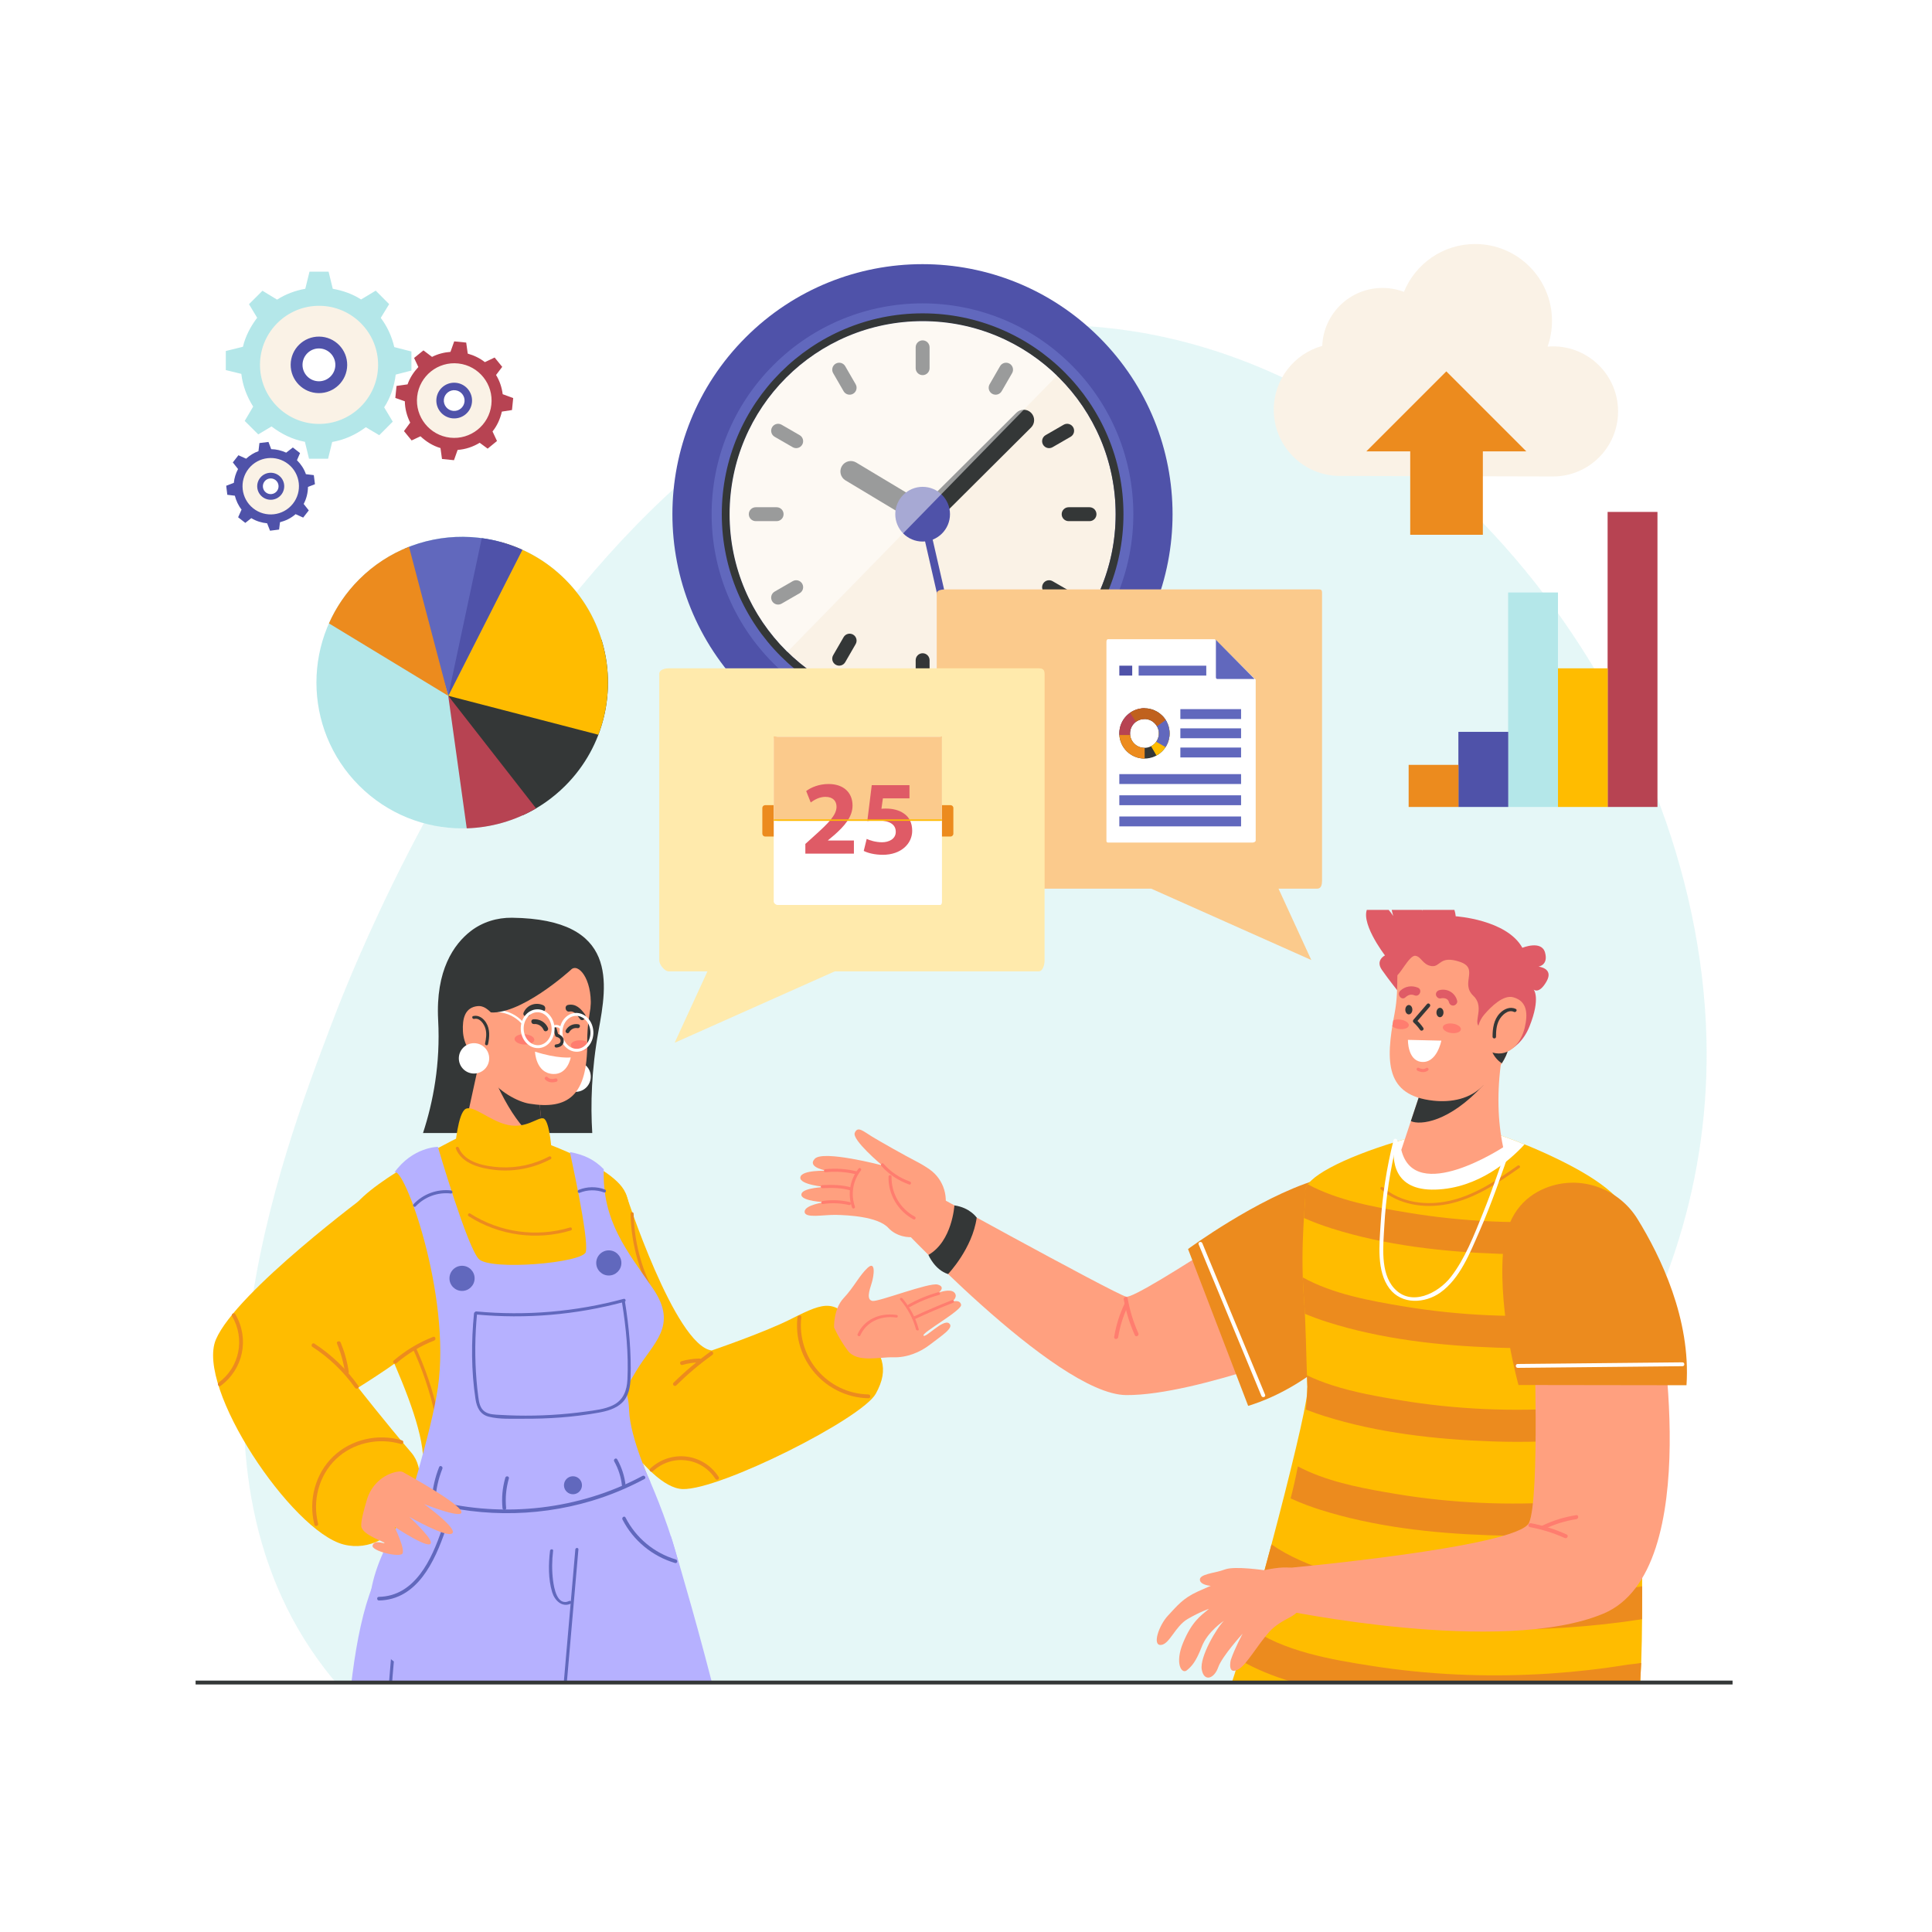 <?xml version="1.0" encoding="utf-8"?>
<!-- Generator: Adobe Illustrator 27.5.0, SVG Export Plug-In . SVG Version: 6.00 Build 0)  -->
<svg version="1.1" xmlns="http://www.w3.org/2000/svg" xmlns:xlink="http://www.w3.org/1999/xlink" x="0px" y="0px"
	 viewBox="0 0 500 500" style="enable-background:new 0 0 500 500;" xml:space="preserve">
<g id="BACKGROUND">
	<rect style="fill:#FFFFFF;" width="500" height="500"/>
	<path style="opacity:0.35;fill:#B4E7E9;" d="M86.928,435.438h252.893c58.173-36.401,103.665-94.545,101.802-166.772
		c-2.214-85.85-70.914-175.766-156.254-183.924C158.779,72.641,91.64,249.617,85.543,265.687
		c-12.762,33.64-42.617,112.336-1.628,166.02C84.894,432.988,85.902,434.226,86.928,435.438z"/>
</g>
<g id="OBJECTS">
	<g>
		<g>
			
				<ellipse transform="matrix(0.707 -0.707 0.707 0.707 -24.16 207.816)" style="fill:#4F52A9;" cx="238.777" cy="133.072" rx="64.729" ry="64.729"/>
			
				<ellipse transform="matrix(0.707 -0.707 0.707 0.707 -24.16 207.816)" style="fill:#6168BD;" cx="238.777" cy="133.072" rx="54.579" ry="54.579"/>
			<path style="fill:#FAF2E6;" d="M288.732,133.072c0,27.589-22.365,49.955-49.956,49.955c-27.59,0-49.955-22.366-49.955-49.955
				c0-27.59,22.365-49.957,49.955-49.957C266.367,83.116,288.732,105.482,288.732,133.072z"/>
			<path style="fill:#343737;" d="M238.776,83.116c27.59,0,49.956,22.366,49.956,49.957c0,27.589-22.365,49.955-49.956,49.955
				c-27.59,0-49.955-22.366-49.955-49.955C188.821,105.482,211.186,83.116,238.776,83.116 M238.776,81.093
				c-28.661,0-51.978,23.318-51.978,51.979c0,28.661,23.317,51.978,51.978,51.978c28.661,0,51.978-23.317,51.978-51.978
				C290.755,104.411,267.438,81.093,238.776,81.093L238.776,81.093z"/>
			<path style="fill:#4F52A9;" d="M249.477,175.027c0.126,0.544-0.214,1.086-0.759,1.211l0,0c-0.544,0.125-1.088-0.215-1.211-0.76
				l-9.711-42.392c-0.124-0.546,0.216-1.088,0.76-1.212l0,0c0.545-0.125,1.088,0.216,1.212,0.76L249.477,175.027z"/>
			<path style="fill:#343737;" d="M238.776,88.084c-0.994,0-1.8,0.806-1.8,1.8v5.4c0,0.994,0.806,1.8,1.8,1.8
				c0.994,0,1.8-0.806,1.8-1.8v-5.4C240.577,88.89,239.771,88.084,238.776,88.084z M218.742,94.77
				c-0.497-0.861-1.598-1.156-2.459-0.659c-0.861,0.497-1.156,1.598-0.659,2.459l2.701,4.677c0.497,0.861,1.598,1.156,2.459,0.659
				c0.861-0.497,1.156-1.598,0.659-2.459L218.742,94.77z M206.953,112.619l-4.677-2.701c-0.861-0.497-1.962-0.202-2.459,0.659
				c-0.497,0.861-0.202,1.962,0.659,2.459l4.677,2.7c0.861,0.497,1.962,0.202,2.459-0.659
				C208.108,114.217,207.813,113.117,206.953,112.619z M202.79,133.072c0-0.994-0.806-1.8-1.8-1.8h-5.4c-0.994,0-1.8,0.806-1.8,1.8
				c0,0.994,0.806,1.8,1.8,1.8h5.4C201.984,134.872,202.79,134.066,202.79,133.072z M205.152,150.406l-4.677,2.7
				c-0.861,0.497-1.156,1.598-0.659,2.459c0.497,0.861,1.598,1.156,2.459,0.659l4.677-2.701c0.861-0.497,1.156-1.598,0.659-2.459
				C207.115,150.204,206.014,149.909,205.152,150.406z M220.783,164.237c-0.861-0.497-1.962-0.202-2.459,0.659l-2.701,4.677
				c-0.497,0.861-0.202,1.962,0.659,2.459c0.861,0.497,1.962,0.202,2.459-0.659l2.7-4.677
				C221.939,165.835,221.644,164.734,220.783,164.237z M238.776,169.058c-0.994,0-1.8,0.805-1.8,1.8v5.401
				c0,0.994,0.806,1.8,1.8,1.8c0.994,0,1.8-0.806,1.8-1.8v-5.401C240.577,169.864,239.771,169.058,238.776,169.058z
				 M259.229,164.896c-0.497-0.861-1.598-1.156-2.459-0.659c-0.861,0.497-1.156,1.598-0.659,2.459l2.7,4.677
				c0.497,0.861,1.598,1.156,2.459,0.659c0.861-0.497,1.156-1.598,0.659-2.459L259.229,164.896z M277.078,153.106l-4.677-2.7
				c-0.861-0.497-1.962-0.202-2.459,0.659c-0.497,0.861-0.202,1.962,0.659,2.459l4.677,2.701c0.861,0.497,1.962,0.202,2.459-0.659
				C278.234,154.704,277.939,153.603,277.078,153.106z M281.964,131.272h-5.401c-0.994,0-1.8,0.806-1.8,1.8
				c0,0.994,0.806,1.8,1.8,1.8h5.401c0.994,0,1.8-0.806,1.8-1.8C283.764,132.078,282.958,131.272,281.964,131.272z M272.401,115.737
				l4.677-2.7c0.861-0.497,1.156-1.598,0.658-2.459c-0.497-0.861-1.598-1.156-2.459-0.659l-4.677,2.701
				c-0.861,0.497-1.156,1.598-0.659,2.459C270.439,115.939,271.54,116.234,272.401,115.737z M261.27,94.112
				c-0.861-0.497-1.962-0.202-2.459,0.659l-2.7,4.677c-0.497,0.861-0.202,1.962,0.659,2.459c0.861,0.497,1.962,0.202,2.459-0.659
				l2.701-4.677C262.426,95.71,262.131,94.608,261.27,94.112z"/>
			<path style="fill:#343737;" d="M241.646,134.894L241.646,134.894c-0.767,1.276-2.422,1.689-3.698,0.923l-19.144-11.498
				c-1.276-0.766-1.689-2.422-0.923-3.698l0,0c0.767-1.276,2.422-1.689,3.698-0.923l19.144,11.498
				C241.999,131.962,242.412,133.618,241.646,134.894z"/>
			<path style="fill:#343737;" d="M237.882,135.68L237.882,135.68c-1.051-1.054-1.047-2.761,0.008-3.811l25.147-25.046
				c1.054-1.05,2.761-1.047,3.811,0.008l0,0c1.05,1.054,1.047,2.761-0.008,3.811l-25.147,25.046
				C240.639,136.738,238.932,136.734,237.882,135.68z"/>
			<circle style="fill:#4F52A9;" cx="238.776" cy="133.072" r="7.08"/>
			<path style="opacity:0.5;fill:#FFFFFF;" d="M238.776,83.116c-27.59,0-49.955,22.366-49.955,49.957
				c0,13.958,5.73,26.573,14.96,35.637l69.773-71.483C264.559,88.498,252.3,83.116,238.776,83.116z"/>
		</g>
		<g>
			<path style="fill:#FAF2E6;" d="M401.92,89.64c-0.475,0-0.942,0.024-1.407,0.062c0.738-2.08,1.145-4.32,1.145-6.655
				c0-10.988-8.908-19.895-19.896-19.895c-8.329,0-15.461,5.12-18.424,12.385c-1.725-0.655-3.593-1.019-5.549-1.019
				c-8.416,0-15.274,6.664-15.594,15.003c-7.235,2.008-12.547,8.638-12.547,16.513c0,9.466,7.674,17.14,17.141,17.14
				c9.466,0,45.833,0.135,55.13,0.135c9.297,0,16.835-7.537,16.835-16.834C418.755,97.177,411.217,89.64,401.92,89.64z"/>
			<polygon style="fill:#EC8B1E;" points="395.011,116.814 374.308,96.11 353.603,116.814 364.964,116.814 364.964,138.394 
				383.76,138.394 383.76,116.814 			"/>
		</g>
		<g>
			<g>
				<path style="fill:#FAF2E6;" d="M82.773,75.793c-10.288-0.114-18.722,8.135-18.838,18.426
					c-0.112,10.292,8.135,18.724,18.425,18.84c10.291,0.115,18.726-8.134,18.84-18.427C101.314,84.341,93.065,75.906,82.773,75.793z
					 M82.502,100.27c-3.227-0.036-5.814-2.681-5.778-5.909c0.036-3.228,2.681-5.815,5.908-5.779c3.228,0.036,5.816,2.682,5.78,5.909
					C88.376,97.719,85.73,100.306,82.502,100.27z"/>
				<path style="fill:#4F52A9;" d="M82.587,90.176c2.342,0.025,4.229,1.953,4.202,4.297c-0.024,2.343-1.954,4.229-4.298,4.202
					c-2.344-0.026-4.227-1.955-4.201-4.297C78.318,92.036,80.242,90.149,82.587,90.176 M82.619,87.112
					c-4.039-0.045-7.349,3.194-7.393,7.232c-0.046,4.04,3.194,7.35,7.231,7.395c4.041,0.046,7.352-3.192,7.396-7.232
					C89.898,90.467,86.66,87.157,82.619,87.112L82.619,87.112z"/>
				<path style="fill:#B4E7E9;" d="M106.475,95.902v-4.936l-4.437-1.138c-0.651-2.786-1.821-5.349-3.499-7.558l2.176-3.56
					l-3.476-3.491l-3.792,2.284c-2.188-1.411-4.663-2.292-7.327-2.767l-1.085-4.432h-4.936l-1.089,4.431
					c-2.648,0.473-5.118,1.405-7.302,2.807l-3.778-2.296l-3.491,3.476l2.116,3.519c-1.671,2.191-3.027,4.735-3.687,7.505
					l-4.43,1.094v4.936l4.016,0.982c0.357,3.087,1.476,5.964,3.07,8.466l-2.192,3.708l3.506,3.49l3.437-2.057
					c2.48,1.914,5.424,3.385,8.634,3.974l1.065,4.383h4.936l1.058-4.337c3.225-0.55,6.191-1.928,8.702-3.822l3.483,2.067
					l3.492-3.506l-2.22-3.702c1.628-2.494,2.599-5.375,2.986-8.476L106.475,95.902z M97.853,94.595
					c-0.093,8.428-7.026,15.209-15.455,15.116c-8.428-0.094-15.207-7.027-15.113-15.454c0.092-8.428,7.024-15.21,15.453-15.115
					C91.166,79.235,97.947,86.168,97.853,94.595z"/>
			</g>
			<g>
				<path style="fill:#FAF2E6;" d="M118.879,91.966c-6.461-0.727-12.29,3.922-13.018,10.385c-0.726,6.464,3.922,12.291,10.385,13.02
					c6.463,0.728,12.292-3.922,13.02-10.385C129.993,98.522,125.343,92.692,118.879,91.966z M117.15,107.338
					c-2.027-0.228-3.485-2.056-3.257-4.083c0.228-2.027,2.056-3.486,4.083-3.257c2.027,0.228,3.486,2.057,3.258,4.084
					C121.005,106.109,119.177,107.567,117.15,107.338z"/>
				<path style="fill:#4F52A9;" d="M117.846,100.997c1.471,0.165,2.534,1.498,2.369,2.969c-0.164,1.471-1.498,2.535-2.97,2.368
					c-1.472-0.166-2.533-1.498-2.368-2.969C115.043,101.895,116.373,100.831,117.846,100.997 M118.062,99.073
					c-2.537-0.286-4.825,1.54-5.109,4.076c-0.286,2.537,1.54,4.825,4.075,5.11c2.538,0.286,4.826-1.539,5.111-4.076
					C122.424,101.646,120.6,99.358,118.062,99.073L118.062,99.073z"/>
				<path style="fill:#B74352;" d="M132.501,106.12l0.314-3.104l-2.717-0.998c-0.232-1.793-0.804-3.479-1.718-4.975l1.595-2.1
					l-1.963-2.417l-2.53,1.195c-1.286-1.026-2.785-1.738-4.43-2.206l-0.4-2.856l-3.104-0.314l-0.967,2.717
					c-1.695,0.128-3.308,0.557-4.77,1.3l-2.229-1.684l-2.416,1.963l1.106,2.348c-1.19,1.271-2.205,2.784-2.796,4.484l-2.855,0.406
					l-0.314,3.104l2.463,0.873c0.028,1.964,0.548,3.843,1.391,5.519l-1.614,2.192l1.982,2.418l2.292-1.074
					c1.437,1.361,3.195,2.474,5.175,3.049l0.39,2.823l3.103,0.315l0.942-2.66c2.063-0.14,4.015-0.818,5.715-1.848l2.058,1.521
					l2.419-1.982l-1.16-2.469c1.183-1.464,1.977-3.214,2.418-5.139L132.501,106.12z M127.163,104.748
					c-0.596,5.294-5.387,9.115-10.681,8.52c-5.293-0.596-9.114-5.387-8.518-10.68c0.595-5.293,5.385-9.116,10.679-8.519
					C123.937,94.665,127.759,99.456,127.163,104.748z"/>
			</g>
			<g>
				<path style="fill:#FAF2E6;" d="M63.109,120.281c-3.067,3.843-2.437,9.446,1.407,12.513c3.845,3.067,9.446,2.438,12.514-1.406
					c3.068-3.844,2.438-9.447-1.406-12.514C71.779,115.806,66.176,116.436,63.109,120.281z M72.252,127.576
					c-0.962,1.205-2.719,1.403-3.925,0.441c-1.206-0.962-1.403-2.719-0.441-3.925c0.962-1.206,2.72-1.404,3.925-0.441
					C73.017,124.613,73.215,126.37,72.252,127.576z"/>
				<path style="fill:#4F52A9;" d="M68.474,124.578c0.697-0.875,1.979-1.019,2.854-0.321c0.876,0.698,1.02,1.979,0.32,2.855
					c-0.699,0.876-1.979,1.018-2.854,0.32C67.92,126.733,67.775,125.454,68.474,124.578 M67.329,123.665
					c-1.204,1.509-0.957,3.708,0.552,4.911c1.509,1.205,3.708,0.957,4.912-0.551c1.205-1.509,0.958-3.709-0.551-4.912
					C70.732,121.908,68.533,122.156,67.329,123.665L67.329,123.665z"/>
				<path style="fill:#4F52A9;" d="M77.652,117.259l-1.86-1.451l-1.733,1.337c-1.241-0.573-2.551-0.886-3.876-0.903l-0.702-1.866
					l-2.337,0.284l-0.254,2.1c-1.174,0.41-2.234,1.083-3.196,1.948l-1.989-0.894l-1.451,1.86l1.35,1.712
					c-0.6,1.137-0.975,2.341-1.088,3.577l-1.975,0.749l0.284,2.337l1.948,0.237c0.335,1.274,0.895,2.532,1.744,3.595l-0.89,1.991
					l1.86,1.451l1.55-1.225c1.268,0.773,2.681,1.196,4.092,1.331l0.753,1.916l2.345-0.295l0.235-1.9
					c1.45-0.372,2.87-1.049,4.035-2.085l1.964,0.887l1.451-1.86l-1.323-1.673c0.741-1.377,1.093-2.899,1.117-4.402l1.802-0.705
					l-0.295-2.346l-2.047-0.251c-0.461-1.346-1.261-2.559-2.316-3.616L77.652,117.259z M74.625,120.124
					c3.148,2.512,3.666,7.117,1.154,10.266c-2.512,3.148-7.117,3.665-10.265,1.153c-3.149-2.512-3.667-7.117-1.154-10.265
					C66.873,118.13,71.478,117.612,74.625,120.124z"/>
			</g>
		</g>
	</g>
	<g>
		<path style="fill:#FBCA8C;" d="M340.929,152.528h-95.806c-1.037,0-2.699,0.051-2.699,1.089v74.202
			c0,1.036,1.661,2.162,2.699,2.162h52.802l41.438,18.472l-8.487-18.472h10.052c1.038,0,1.218-1.126,1.218-2.162v-74.202
			C342.147,152.579,341.967,152.528,340.929,152.528z"/>
		<path style="fill:#FFEAAC;" d="M173.039,172.963h95.807c1.037,0,1.492,0.383,1.492,1.422v74.203c0,1.036-0.454,2.797-1.492,2.797
			h-52.803l-41.438,18.472l8.488-18.472h-10.053c-1.037,0-2.424-1.761-2.424-2.797v-74.203
			C170.615,173.346,172.002,172.963,173.039,172.963z"/>
		<g>
			<path style="fill:#EC8B1E;" d="M246.73,215.755c0,0.407-0.33,0.737-0.737,0.737h-47.967c-0.407,0-0.737-0.33-0.737-0.737v-6.643
				c0-0.407,0.33-0.737,0.737-0.737h47.967c0.407,0,0.737,0.33,0.737,0.737V215.755z"/>
			<path style="fill:#FFFFFF;" d="M243.779,233.332c0,0.407-0.093,0.87-0.501,0.87h-42.063c-0.407,0-0.974-0.463-0.974-0.87v-42.063
				c0-0.407,0.567-0.605,0.974-0.605h42.063c0.408,0,0.501,0.197,0.501,0.605V233.332z"/>
			<path style="fill:#FBCA8C;" d="M243.779,212.027c0,0.207-0.105,0.406-0.512,0.406h-42.034c-0.407,0-0.992-0.199-0.992-0.406
				v-21.373c0-0.207,0.585,0.01,0.992,0.01h42.034c0.407,0,0.512-0.217,0.512-0.01V212.027z"/>
			<g>
				<path style="fill:#DF5B66;" d="M208.423,220.922v-2.509l2.262-2.044c3.901-3.49,5.782-5.479,5.808-7.553
					c0-1.445-0.844-2.59-2.888-2.59c-1.527,0-2.864,0.764-3.791,1.445l-1.173-2.944c1.309-1.007,3.41-1.826,5.782-1.826
					c4.035,0,6.215,2.344,6.215,5.561c0,2.972-2.126,5.346-4.718,7.634l-1.634,1.363v0.056h6.706v3.408H208.423z"/>
				<path style="fill:#DF5B66;" d="M235.367,206.608h-6.87l-0.382,2.699c0.382-0.027,0.709-0.053,1.146-0.053
					c1.688,0,3.435,0.382,4.662,1.281c1.336,0.899,2.154,2.371,2.154,4.471c0,3.299-2.835,6.216-7.605,6.216
					c-2.156,0-3.954-0.491-4.935-1.008l0.763-3.108c0.764,0.382,2.372,0.872,3.981,0.872c1.715,0,3.543-0.819,3.543-2.699
					c0-1.853-1.446-2.972-4.987-2.972c-0.982,0-1.663,0.055-2.375,0.164l1.147-9.27h9.76V206.608z"/>
			</g>
			<rect x="200.241" y="212.064" style="fill:#FFBC00;" width="43.538" height="0.369"/>
		</g>
		<g>
			<g>
				<path style="fill:#FFFFFF;" d="M286.343,166.164c0-0.356,0.082-0.741,0.437-0.741h27.606l10.589,10.48v41.606
					c0,0.356-0.495,0.547-0.851,0.547H286.78c-0.356,0-0.437-0.191-0.437-0.547V166.164z"/>
			</g>
			<g>
				<path style="fill:#6168BD;" d="M315.111,175.725h9.578l-10.015-10.124v9.578C314.673,175.534,314.755,175.725,315.111,175.725z"
					/>
			</g>
			<g>
				<path style="fill:#343737;" d="M296.186,183.302c-3.594,0-6.507,2.913-6.507,6.507c0,3.594,2.913,6.507,6.507,6.507
					s6.507-2.913,6.507-6.507C302.692,186.215,299.779,183.302,296.186,183.302z M296.186,193.538c-2.059,0-3.729-1.669-3.729-3.729
					s1.669-3.729,3.729-3.729s3.729,1.669,3.729,3.729S298.245,193.538,296.186,193.538z"/>
				<path style="fill:#B74352;" d="M292.457,189.799c0-2.059,1.669-3.724,3.729-3.724c0.017,0,0.034,0.006,0.051,0.006v-2.785
					h-0.468c-3.399,0.228-6.09,3.04-6.09,6.493c0,0.144,0.005,0.293,0.014,0.429h2.789
					C292.466,190.082,292.457,189.945,292.457,189.799z"/>
				<path style="fill:#EC8B1E;" d="M296.237,196.315v-2.779c-0.017,0-0.034,0.001-0.051,0.001c-1.921,0-3.502-1.452-3.706-3.319
					h-2.786c0.039,0.608,0.161,1.196,0.353,1.75c0.891,2.532,3.303,4.346,6.139,4.346
					C296.203,196.316,296.22,196.315,296.237,196.315z"/>
				<path style="fill:#FFBC00;" d="M302.692,189.809c0-0.74-0.124-1.452-0.352-2.115l-0.424-0.735l-2.321,1.34
					c0.205,0.462,0.319,0.972,0.319,1.51c0,1.441-0.818,2.69-2.014,3.311l1.391,2.408
					C301.317,194.426,302.692,192.278,302.692,189.809z"/>
				<path style="fill:#6168BD;" d="M301.64,193.357c0.665-1.021,1.052-2.239,1.052-3.548c0-1.703-0.655-3.254-1.726-4.413
					l-1.45-0.837l-1.246,2.159c0.992,0.67,1.644,1.805,1.644,3.092c0,0.803-0.255,1.546-0.687,2.155L301.64,193.357z"/>
				<path style="fill:#C0611D;" d="M296.186,183.302c-1.386,0-2.671,0.434-3.727,1.173l1.524,2.326
					c0.617-0.453,1.378-0.72,2.202-0.72c1.386,0,2.595,0.757,3.238,1.88l2.268-1.62
					C300.539,184.515,298.504,183.302,296.186,183.302z"/>
			</g>
			<rect x="289.679" y="172.28" style="fill:#4F52A9;" width="3.338" height="2.559"/>
			<path style="fill:#6168BD;" d="M312.183,172.28h-17.504v2.56h17.504V172.28z M289.679,202.901h31.51v-2.559h-31.51V202.901z
				 M289.679,208.383h31.51v-2.559h-31.51V208.383z M289.679,213.865h31.51v-2.559h-31.51V213.865z M305.475,183.523v2.559h15.714
				v-2.559H305.475z M305.475,191.054h15.714v-2.559h-15.714V191.054z M305.475,196.025h15.714v-2.559h-15.714V196.025z"/>
		</g>
	</g>
	<g>
		<g>
			<g>
				<path style="fill:#B4E7E9;" d="M146.31,149.961c-14.736-14.736-38.629-14.736-53.365,0c-14.736,14.736-14.736,38.629,0,53.365
					c14.736,14.736,38.629,14.736,53.365,0C161.046,188.59,161.046,164.697,146.31,149.961z"/>
				<path style="fill:#343737;" d="M155.673,165.559l-39.669,14.512l19.309,30.914c3.976-1.819,7.702-4.364,10.975-7.637
					C156.514,193.121,159.641,178.485,155.673,165.559z"/>
				<path style="fill:#FFBC00;" d="M146.287,149.984c-4.854-4.854-10.703-8.109-16.89-9.765l-13.394,39.852l38.854,10.077
					C160.002,176.673,157.146,160.842,146.287,149.984z"/>
				<path style="fill:#B74352;" d="M116.003,180.071l4.786,34.298c6.223-0.192,12.407-1.914,17.94-5.168L116.003,180.071z"/>
				<path style="fill:#6168BD;" d="M135.176,142.286c-9.672-4.378-20.811-4.469-30.542-0.267l11.37,38.049L135.176,142.286z"/>
				<path style="fill:#EC8B1E;" d="M105.853,141.506c-4.702,1.84-9.109,4.657-12.908,8.455c-3.382,3.382-5.985,7.247-7.815,11.372
					l30.869,18.739L105.853,141.506z"/>
				<path style="fill:#4F52A9;" d="M135.176,142.286c-3.361-1.522-6.899-2.525-10.494-3.01l-8.678,40.792L135.176,142.286z"/>
			</g>
		</g>
		<g>
			<rect x="416.048" y="132.485" style="fill:#B74352;" width="12.903" height="76.355"/>
			<rect x="403.175" y="172.963" style="fill:#FFBC00;" width="12.903" height="35.878"/>
			<rect x="390.301" y="153.334" style="fill:#B4E7E9;" width="12.903" height="55.507"/>
			<rect x="377.428" y="189.405" style="fill:#4F52A9;" width="12.903" height="19.436"/>
			<rect x="364.555" y="197.945" style="fill:#EC8B1E;" width="12.903" height="10.896"/>
		</g>
	</g>
	<g>
		<g>
			<defs>
				<rect id="SVGID_1_" x="50.621" y="235.476" width="394.561" height="199.962"/>
			</defs>
			<clipPath id="SVGID_00000101801718890997293460000002015911161593162131_">
				<use xlink:href="#SVGID_1_"  style="overflow:visible;"/>
			</clipPath>
			<g style="clip-path:url(#SVGID_00000101801718890997293460000002015911161593162131_);">
				<g>
					<g>
						<g>
							<path style="fill:#FFA07F;" d="M176.694,410.423c0,0,22.964,87.766,21.9,122.336c-1.064,34.57-31.462,147.085-31.462,147.085
								l-12.916,1.048c0,0,5.924-137.805,4.333-154.293c-0.763-7.914-30.193-105.528-30.193-105.528L176.694,410.423z"/>
						</g>
						<g>
							<g>
								<g>
									<path style="fill:#B6B1FF;" d="M173.616,397.545c0,0,16.099,52.05,21.2,87.719l-47.111,10.756l-23.812-80.97
										L173.616,397.545z"/>
								</g>
							</g>
							<g>
								<g>
									<path style="fill:#6168BD;" d="M142.793,439.181c3.647,16.06,8.162,31.902,13.529,47.472
										c0.168,0.486-0.603,0.695-0.769,0.212c-5.367-15.57-9.881-31.412-13.529-47.472
										C141.91,438.893,142.679,438.68,142.793,439.181L142.793,439.181z"/>
								</g>
							</g>
							<g>
								<g>
									<polygon style="fill:#6168BD;" points="194.815,476.764 196.983,486.869 146.103,498.038 144.005,488.176 									"/>
								</g>
							</g>
						</g>
						<g>
							<g>
								<path style="fill:#FF7D6F;" d="M198.264,526.433c-3.568,2-7.683,2.301-11.499,0.824c-0.957-0.371-0.262-1.807,0.692-1.438
									c3.237,1.253,6.863,1.005,9.894-0.694C198.24,524.627,199.159,525.932,198.264,526.433L198.264,526.433z"/>
							</g>
						</g>
					</g>
					<g>
						<g>
							<path style="fill:#FFA07F;" d="M141.157,431.379c5.348,36.428-5.146,73.602-10.776,105.124
								C128.977,544.366,96.523,684,96.523,684l-11.732-2.005c0,0-7.777-120.717,4.937-153.812
								c5.872-15.286,5.93-108.621,5.93-108.621L141.157,431.379z"/>
						</g>
						<g>
							<g>
								<path style="fill:#B6B1FF;" d="M149.173,410.423l-8.554,86.129c0,0-41.184-3.323-51.415-5.716
									c0,0-2.424-56.323,7.234-80.413C106.095,386.333,149.173,410.423,149.173,410.423z"/>
							</g>
							<g>
								<g>
									<path style="fill:#6168BD;" d="M103.66,413.091c-2.196,18.41-3.423,36.931-3.649,55.47
										c-0.064,5.247-0.046,10.494,0.047,15.74c0.009,0.514-0.789,0.514-0.798,0c-0.326-18.537,0.322-37.088,1.968-55.555
										c0.466-5.226,1.013-10.445,1.635-15.655C102.922,412.587,103.721,412.582,103.66,413.091L103.66,413.091z"/>
								</g>
							</g>
							<g>
								<polygon style="fill:#6168BD;" points="142.632,487.1 141.573,497.38 87.616,492.283 87.498,482.145 								"/>
							</g>
						</g>
						<g>
							<g>
								<path style="fill:#FF7D6F;" d="M129.654,538.066c-3.717,1.707-7.843,1.676-11.528-0.103
									c-0.924-0.446-0.116-1.822,0.805-1.378c3.126,1.509,6.76,1.553,9.917,0.103
									C129.776,536.262,130.587,537.637,129.654,538.066L129.654,538.066z"/>
							</g>
						</g>
					</g>
					<g>
						<path style="fill:#343737;" d="M153.277,293.23h-43.803c2.632-8.032,4.525-17.947,3.92-29.218
							c-0.693-12.929,4.082-19.666,8.405-23.024c3.047-2.367,6.851-3.525,10.708-3.477c27.742,0.343,24.583,17.246,22.403,29.188
							C153.043,276.933,152.819,285.939,153.277,293.23z"/>
					</g>
					<g>
						<path style="fill:#FFFFFF;" d="M145.035,278.641c0,2.17,1.759,3.929,3.929,3.929c2.17,0,3.929-1.759,3.929-3.929
							c0-2.17-1.759-3.929-3.929-3.929C146.794,274.712,145.035,276.471,145.035,278.641z"/>
					</g>
					<g>
						<g>
							<path style="fill:#FFBC00;" d="M111.3,370.955c0,0-0.818,12.546-1.84,22.538c0,0,30.124,18.061,60.247-5.398l-5.949-16.74
								L111.3,370.955z"/>
						</g>
					</g>
					<g>
						<g>
							<g>
								<path style="fill:#FFBC00;" d="M98.573,345.045c5.067,11.17,10.155,22.92,10.885,31.33c0.305,3.511,7.598,4.711,16.79,4.533
									c16.577-0.322,39.332-5.133,38.365-8.952c-1.622-6.404-2.547-12.298-3.017-17.718c-1.958-22.58,3.984-36.901,0.288-45.51
									c-1.728-4.021-8.931-7.926-15.147-10.652c-5.218-2.287-9.734-3.744-9.734-3.744l-16.484-0.895
									c0,0-24.069,11.603-29.131,19.158C85.862,320.843,91.768,330.045,98.573,345.045z"/>
							</g>
						</g>
						<path style="fill:#FFBC00;" d="M161.884,308.726c0,0,12.758,39.454,22.295,40.779c0,0,13.59-4.626,20.52-8.14
							c9.481-4.806,11.028-4.885,17.486,1.89c6.457,6.776,8.029,10.962,4.478,17.419c-3.552,6.457-40.29,24.967-49.976,24.696
							c-9.686-0.271-23.242-25.289-23.242-25.289L161.884,308.726z"/>
						<g>
							<path style="fill:#EC8B1E;" d="M206.39,340.91c-1.247,11.018,7.303,20.713,18.36,20.958c0.634,0.014,0.634-0.972,0-0.986
								c-10.569-0.234-18.56-9.493-17.374-19.972C207.447,340.281,206.461,340.286,206.39,340.91L206.39,340.91z"/>
						</g>
						<g>
							<g>
								<g>
									<g>
										<g>
											<path style="fill:#FFA07F;" d="M215.856,343.539c0,0-0.205-4.729,2.474-7.583c2.679-2.854,4.058-5.846,6.196-7.83
												c2.138-1.984,1.705,1.929,1.053,3.964c-0.652,2.035-1.37,4.348,0.238,4.59c1.608,0.242,14.639-4.828,16.83-4.238
												c2.191,0.59,0.339,2.069,0.339,2.069s2.93-1.115,3.997-0.003c1.067,1.112-0.564,2.366-0.564,2.366
												s1.994-0.68,2.312,0.781c0.318,1.46-10.215,7.224-9.731,7.989c0.484,0.765,5.025-4.316,6.588-3.187
												c1.562,1.129-2.129,3.34-4.795,5.446c-2.667,2.106-6.159,3.482-9.628,3.363c-3.469-0.119-9.35,1.502-11.748-1.713
												C217.021,346.339,215.856,343.539,215.856,343.539z"/>
										</g>
									</g>
								</g>
								<g>
									<g>
										<g>
											<g>
												<path style="fill:#FF7D6F;" d="M246.4,336.474c-3.469,1.349-6.879,2.812-10.215,4.382
													c-0.394,0.185,0.07,0.775,0.46,0.592c3.284-1.545,6.642-2.984,10.056-4.312
													C247.107,336.977,246.81,336.314,246.4,336.474L246.4,336.474z"/>
											</g>
										</g>
									</g>
								</g>
								<g>
									<g>
										<g>
											<g>
												<path style="fill:#FF7D6F;" d="M242.781,334.438c-2.761,0.778-5.351,1.853-7.766,3.222
													c-0.376,0.213,0.086,0.804,0.46,0.592c2.366-1.341,4.903-2.391,7.607-3.152
													C243.512,334.978,243.211,334.317,242.781,334.438L242.781,334.438z"/>
											</g>
										</g>
									</g>
								</g>
								<g>
									<g>
										<g>
											<path style="fill:#FF7D6F;" d="M237.766,343.989c-0.767-2.861-2.177-5.545-4.204-7.955
												c-0.312-0.37-0.88-0.02-0.567,0.351c1.941,2.308,3.316,4.877,4.051,7.62
												C237.164,344.441,237.885,344.431,237.766,343.989L237.766,343.989z"/>
										</g>
									</g>
								</g>
								<g>
									<g>
										<g>
											<g>
												<path style="fill:#FF7D6F;" d="M232.027,340.307c-4.544-0.637-8.427,1.281-10.089,5.003
													c-0.172,0.384,0.512,0.719,0.683,0.334c1.534-3.437,5.131-5.258,9.339-4.668
													C232.426,341.041,232.498,340.373,232.027,340.307L232.027,340.307z"/>
											</g>
										</g>
									</g>
								</g>
							</g>
						</g>
						<g>
							<path style="fill:#EC8B1E;" d="M168.978,380.761c4.867-4.563,12.55-3.635,16.167,1.973c0.343,0.531,1.196,0.038,0.851-0.497
								c-3.966-6.149-12.374-7.181-17.715-2.172C167.817,380.499,168.515,381.195,168.978,380.761L168.978,380.761z"/>
						</g>
						<g>
							<path style="fill:#EC8B1E;" d="M183.86,349.798c-3.392,2.432-6.578,5.114-9.547,8.048c-0.452,0.447,0.245,1.143,0.697,0.697
								c2.909-2.875,6.024-5.51,9.348-7.894C184.868,350.283,184.376,349.427,183.86,349.798L183.86,349.798z"/>
						</g>
						<g>
							<path style="fill:#EC8B1E;" d="M181,351.588c-1.58,0.034-3.126,0.266-4.646,0.701c-0.609,0.174-0.35,1.125,0.262,0.951
								c1.437-0.411,2.89-0.633,4.384-0.666C181.633,352.56,181.635,351.574,181,351.588L181,351.588z"/>
						</g>
						<g>
							<g>
								<path style="fill:#EC8B1E;" d="M163.985,314.108c0.145,7.056,1.92,13.953,5.205,20.2c0.239,0.454-0.45,0.858-0.689,0.403
									c-3.35-6.37-5.166-13.406-5.314-20.602C163.177,313.595,163.975,313.595,163.985,314.108L163.985,314.108z"/>
							</g>
						</g>
						<g>
							<g>
								<path style="fill:#EC8B1E;" d="M147.733,318.44c-8.863,2.678-18.644,1.319-26.438-3.681
									c-0.431-0.276-0.031-0.967,0.403-0.689c7.625,4.891,17.151,6.221,25.823,3.6
									C148.013,317.522,148.224,318.292,147.733,318.44L147.733,318.44z"/>
							</g>
						</g>
						<g>
							<g>
								<g>
									<path style="fill:#EC8B1E;" d="M161.288,357.817c-10.348,3.856-21.697,4.466-32.403,1.765
										c-0.516-0.13-0.297-0.928,0.22-0.798c10.572,2.668,21.747,2.042,31.963-1.765
										C161.568,356.833,161.783,357.632,161.288,357.817L161.288,357.817z"/>
								</g>
							</g>
						</g>
						<g>
							<g>
								<g>
									<path style="fill:#EC8B1E;" d="M102.819,339.753c6.668,10.866,10.809,23.123,12.122,35.802
										c0.055,0.529-0.773,0.525-0.827,0c-1.298-12.531-5.42-24.649-12.009-35.384
										C101.825,339.715,102.54,339.299,102.819,339.753L102.819,339.753z"/>
									<path style="fill:#FFBC00;" d="M95.627,308.728c0,0-34.415,25.466-39.742,37.908c-5.327,12.442,19.604,49.649,33.048,53.08
										c13.444,3.431,24.502-15.611,17.52-23.766c-6.982-8.155-13.754-16.835-13.754-16.835s14.901-9.2,16.775-12.48
										C116.081,335.076,102.075,303.602,95.627,308.728z"/>
									<g>
										<path style="fill:#EC8B1E;" d="M104.028,372.762c-6.163-1.844-13.137-0.297-17.805,4.184
											c-4.667,4.48-6.45,11.422-4.848,17.637c0.158,0.614,1.109,0.354,0.95-0.262c-1.518-5.887,0.182-12.432,4.594-16.677
											c4.414-4.248,11.025-5.673,16.846-3.931C104.375,373.894,104.636,372.943,104.028,372.762L104.028,372.762z"/>
									</g>
									<g>
										<path style="fill:#EC8B1E;" d="M60.055,340.621c3.417,5.82,1.987,13.164-3.452,17.188
											c-0.504,0.373-0.013,1.229,0.498,0.851c5.87-4.342,7.514-12.22,3.805-18.536
											C60.586,339.577,59.733,340.072,60.055,340.621L60.055,340.621z"/>
									</g>
									<g>
										<path style="fill:#EC8B1E;" d="M102.593,352.804c2.915-2.502,6.19-4.472,9.769-5.868c0.585-0.228,0.33-1.182-0.262-0.95
											c-3.744,1.461-7.154,3.504-10.204,6.121C101.414,352.521,102.114,353.216,102.593,352.804L102.593,352.804z"/>
									</g>
									<g>
										<path style="fill:#EC8B1E;" d="M92.745,358.671c-3.079-4.353-6.905-8.039-11.377-10.944
											c-0.533-0.347-1.028,0.506-0.497,0.851c4.326,2.811,8.044,6.379,11.023,10.591
											C92.257,359.682,93.112,359.19,92.745,358.671L92.745,358.671z"/>
									</g>
									<g>
										<path style="fill:#EC8B1E;" d="M90.259,355.04c-0.387-2.621-1.082-5.14-2.091-7.589c-0.238-0.578-1.192-0.325-0.95,0.262
											c1.01,2.449,1.704,4.968,2.091,7.59C89.401,355.927,90.351,355.662,90.259,355.04L90.259,355.04z"/>
									</g>
								</g>
							</g>
						</g>
						<g>
							<g>
								<path style="fill:#FFBC00;" d="M161.883,318.215c0,0-0.849,5.912,6.059,13.895c8.345,9.643-4.07,20.176-6.764,23.219
									C158.485,358.371,161.883,318.215,161.883,318.215z"/>
							</g>
						</g>
						<g>
							<g>
								<path style="fill:#B6B1FF;" d="M147.477,298.152c0,0,4.983,22.257,4.131,25.847c-0.677,2.851-24.764,4.917-27.715,1.809
									c-3.03-3.191-10.572-29.005-10.572-29.005s-6.508,0-11.28,6.668c2.312-2.374,14.811,31.468,11.28,55.645
									c-1.72,11.775-8.702,33.594-8.702,33.594c21.877,0.245,43.109-2.815,63.7-9.162c0,0-5.226-11.345-5.507-18.516
									c-0.281-7.17-2.458-2.983,1.831-10.222c4.289-7.239,11.023-11.588,4.329-21.353c-6.694-9.764-13.159-17.331-12.72-30.873
									C153.824,300.101,151.115,298.808,147.477,298.152z"/>
							</g>
							<g>
								<g>
									<path style="fill:#6168BD;" d="M116.716,308.878c-3.432-0.38-6.762,0.824-9.139,3.333
										c-0.354,0.373-0.917-0.191-0.564-0.564c2.507-2.646,6.077-3.968,9.703-3.566
										C117.22,308.136,117.226,308.934,116.716,308.878L116.716,308.878z"/>
								</g>
							</g>
							<g>
								<g>
									<path style="fill:#6168BD;" d="M156.333,308.598c-2.109-0.759-4.255-0.722-6.339,0.1c-0.478,0.189-0.685-0.583-0.212-0.769
										c2.201-0.869,4.537-0.901,6.763-0.1C157.025,308.001,156.818,308.772,156.333,308.598L156.333,308.598z"/>
								</g>
							</g>
							<g>
								<g>
									<g>
										<path style="fill:#6168BD;" d="M161.623,336.91c-12.473,3.371-25.472,4.488-38.337,3.284
											c-0.507-0.048-0.512-0.846,0-0.798c12.798,1.198,25.716,0.098,38.125-3.256
											C161.907,336.006,162.118,336.776,161.623,336.91L161.623,336.91z"/>
									</g>
								</g>
								<g>
									<g>
										<path style="fill:#6168BD;" d="M123.469,339.908c-0.562,5.756-0.625,11.551-0.144,17.315
											c0.119,1.421,0.262,2.842,0.454,4.254c0.189,1.395,0.424,2.969,1.662,3.835c1.119,0.783,2.603,0.778,3.916,0.857
											c1.475,0.088,2.951,0.148,4.428,0.178c5.959,0.121,11.93-0.223,17.834-1.043c2.335-0.324,4.858-0.579,7.006-1.626
											c2.691-1.311,3.617-3.812,3.754-6.669c0.316-6.628-0.355-13.413-1.409-19.949c-0.081-0.502,0.688-0.718,0.769-0.212
											c1.046,6.489,1.663,13.141,1.454,19.72c-0.074,2.346-0.467,4.816-2.254,6.503c-1.625,1.534-3.895,2.14-6.035,2.528
											c-6.424,1.164-13.031,1.611-19.554,1.568c-2.853-0.019-6.064,0.18-8.851-0.525c-2.265-0.573-3.108-2.407-3.438-4.559
											c-1.118-7.297-1.106-14.842-0.39-22.175C122.721,339.401,123.519,339.396,123.469,339.908L123.469,339.908z"/>
									</g>
								</g>
							</g>
							<g>
								<path style="fill:#6168BD;" d="M116.32,330.835c0,1.797,1.457,3.254,3.254,3.254c1.797,0,3.255-1.457,3.255-3.254
									c0-1.797-1.457-3.254-3.255-3.254C117.777,327.581,116.32,329.038,116.32,330.835z"/>
							</g>
							<g>
								<path style="fill:#6168BD;" d="M154.305,326.846c0,1.797,1.457,3.254,3.254,3.254c1.797,0,3.254-1.457,3.254-3.254
									c0-1.797-1.457-3.254-3.254-3.254C155.762,323.592,154.305,325.049,154.305,326.846z"/>
							</g>
						</g>
					</g>
					<g>
						<g>
							<g>
								<g>
									<g>
										<path style="fill:#FFA07F;" d="M119.375,296.123c0,0,10.361,9.604,21.51,2.121l-0.627-6.436l-0.684-7.023l-0.478-4.917
											l-14.061-9.647L119.375,296.123z"/>
									</g>
								</g>
								<g>
									<g>
										<path style="fill:#343737;" d="M127.62,278.423c5.287,12.477,10.999,17.2,12.999,17.086l-1.044-10.725L127.62,278.423z"/>
									</g>
								</g>
								<g>
									<path style="fill:#FFBC00;" d="M142.628,296.372c0,0-0.551-6.585-2.009-6.936c-1.458-0.351-4.412,2.682-9.099,1.717
										c-4.687-0.965-8.933-5.202-10.983-4.186c-2.05,1.015-2.773,10.114-2.773,10.114s6.578,7.444,15.406,6.617
										S142.628,296.372,142.628,296.372z"/>
								</g>
								<g>
									<g>
										<path style="fill:#EC8B1E;" d="M142.505,299.993c-4.405,2.322-9.43,3.331-14.389,2.784
											c-3.781-0.417-8.565-1.581-10.134-5.497c-0.191-0.477,0.581-0.684,0.769-0.212c1.564,3.904,7.036,4.823,10.713,5.022
											c4.39,0.237,8.752-0.738,12.638-2.786C142.557,299.065,142.96,299.754,142.505,299.993L142.505,299.993z"/>
									</g>
								</g>
							</g>
							<g>
								<path style="fill:#FFA07F;" d="M120.648,266.478c0.996,4.948,2.233,6.655,5.405,11.649
									c2.832,4.457,8.113,7.035,10.885,7.492c10.073,1.66,15.133-2.051,15.036-15.909c-0.062-8.605,2.698-13.173,0.805-16.653
									l-0.004,0c-0.133-0.164-0.267-0.324-0.402-0.481c-3.248-3.769-7.896-6.056-12.849-6.521
									C114.905,243.744,119.219,259.376,120.648,266.478z"/>
							</g>
							<g>
								<g>
									<g>
										<path style="fill:#343737;" d="M140.009,261.814c-0.976-0.437-2.315-0.341-2.811,0.753
											c-0.463,1.021-2.138,0.472-1.669-0.563c0.875-1.927,3.103-2.729,5.042-1.86
											C141.595,260.604,141.046,262.279,140.009,261.814L140.009,261.814z"/>
									</g>
								</g>
							</g>
							<g>
								<g>
									<g>
										<path style="fill:#343737;" d="M150.065,263.679c-0.629-0.872-1.408-2.124-2.65-1.892
											c-1.114,0.208-1.487-1.513-0.372-1.721c1.978-0.369,3.275,0.968,4.336,2.44
											C152.034,263.417,150.728,264.599,150.065,263.679L150.065,263.679z"/>
									</g>
								</g>
							</g>
							<g>
								<g>
									<path style="fill:#343737;" d="M143.944,271.109c0.003,0,0.006,0,0.009,0c0.629-0.014,1.849-0.364,1.959-1.594
										c0.102-1.136-0.816-1.715-1.483-1.922l-0.407-1.466c-0.061-0.22-0.288-0.349-0.509-0.288
										c-0.22,0.061-0.349,0.289-0.288,0.509l0.471,1.697c0.042,0.152,0.167,0.267,0.322,0.296c0.045,0.009,1.147,0.234,1.069,1.1
										c-0.073,0.808-1.109,0.84-1.153,0.841c-0.228,0.005-0.41,0.194-0.405,0.423
										C143.536,270.929,143.72,271.109,143.944,271.109z"/>
								</g>
							</g>
							<g>
								<path style="fill:#FF7D6F;" d="M133.17,268.849c-0.041,0.735,1.069,1.395,2.479,1.474c1.41,0.079,2.587-0.452,2.628-1.187
									c0.041-0.735-1.069-1.395-2.479-1.474C134.388,267.582,133.212,268.114,133.17,268.849z"/>
							</g>
							<g>
								<g>
									<path style="fill:#FF7D6F;" d="M147.736,270.421c-0.041,0.737,1.069,1.396,2.477,1.475
										c0.664,0.037,1.276-0.061,1.741-0.251c0.017-0.623,0.026-1.268,0.021-1.934c0.001-0.028,0-0.056,0.001-0.08
										c-0.431-0.212-0.995-0.359-1.614-0.394C148.955,269.157,147.777,269.687,147.736,270.421z"/>
								</g>
							</g>
							<g>
								<g>
									<path style="fill:#FFFFFF;" d="M139.713,271.219c-0.107,0.014-0.215,0.024-0.324,0.029
										c-1.178,0.057-2.308-0.419-3.181-1.339c-0.859-0.905-1.368-2.136-1.432-3.466v0c-0.134-2.766,1.717-5.113,4.127-5.229
										c1.178-0.057,2.308,0.418,3.181,1.339c0.859,0.905,1.368,2.136,1.432,3.466c0.064,1.329-0.323,2.604-1.09,3.588
										C141.718,270.516,140.764,271.079,139.713,271.219z M135.53,266.406c0.056,1.149,0.491,2.208,1.226,2.983
										c0.72,0.759,1.642,1.151,2.597,1.105c0.953-0.046,1.835-0.526,2.478-1.351c0.656-0.842,0.987-1.938,0.931-3.087
										c-0.055-1.149-0.491-2.209-1.225-2.983c-0.72-0.759-1.642-1.151-2.597-1.105
										C136.943,262.069,135.416,264.056,135.53,266.406L135.53,266.406z"/>
								</g>
							</g>
							<g>
								<g>
									<g>
										<path style="fill:#FFFFFF;" d="M145.3,265.846c-0.548-0.563-1.341-0.752-2.079-0.463
											c-0.339,0.133-0.119,0.655,0.221,0.522c0.483-0.189,1.044-0.088,1.411,0.289
											C145.105,266.451,145.555,266.107,145.3,265.846L145.3,265.846z"/>
									</g>
								</g>
							</g>
							<g>
								<g>
									<path style="fill:#FFFFFF;" d="M144.81,267.095c0,0.093,0.004,0.187,0.008,0.282c0.006,0.131,0.019,0.258,0.034,0.385
										c0.574,0.292,1.143,0.845,1.061,1.753c-0.023,0.254-0.093,0.471-0.194,0.654c0.157,0.241,0.333,0.469,0.531,0.676
										c0.874,0.919,2.003,1.396,3.182,1.338c0.108-0.004,0.217-0.015,0.323-0.028c1.052-0.14,2.007-0.704,2.715-1.612
										c0.766-0.985,1.153-2.259,1.089-3.587c-0.065-1.33-0.574-2.561-1.433-3.467c-0.873-0.921-2.003-1.396-3.18-1.34
										C146.617,262.262,144.81,264.454,144.81,267.095z M148.98,262.903c0.955-0.047,1.878,0.346,2.597,1.106
										c0.734,0.773,1.17,1.833,1.226,2.982c0.056,1.149-0.275,2.246-0.931,3.088c-0.643,0.824-1.524,1.304-2.479,1.351
										c-0.955,0.047-1.876-0.346-2.597-1.106c-0.734-0.773-1.169-1.833-1.226-2.982
										C145.456,264.992,146.985,263.004,148.98,262.903z"/>
								</g>
							</g>
							<g>
								<g>
									<g>
										<path style="fill:#FFFFFF;" d="M135.368,264.476c-1.688-1.818-3.907-2.907-6.384-3.097
											c-0.362-0.028-0.441,0.533-0.078,0.561c2.323,0.178,4.427,1.174,6.015,2.883
											C135.166,265.089,135.617,264.744,135.368,264.476L135.368,264.476z"/>
									</g>
								</g>
							</g>
							<g>
								<g>
									<g>
										<path style="fill:#343737;" d="M138.21,265.023c1.071-0.1,2.055,0.536,2.47,1.513c0.313,0.737,1.444,0.223,1.132-0.514
											c-0.639-1.504-2.182-2.377-3.796-2.227C137.218,263.87,137.418,265.098,138.21,265.023L138.21,265.023z"/>
									</g>
								</g>
							</g>
							<g>
								<g>
									<g>
										<path style="fill:#343737;" d="M149.456,266.079c-0.872-0.161-1.728,0.288-2.141,1.06
											c-0.311,0.582-1.203,0.076-0.892-0.506c0.636-1.189,1.97-1.792,3.284-1.548
											C150.357,265.206,150.102,266.199,149.456,266.079L149.456,266.079z"/>
									</g>
								</g>
							</g>
							<g>
								<g>
									<g>
										<path style="fill:#FF7D6F;" d="M143.964,279.959c-1.032,0.28-2.109,0.221-2.88-0.591
											c-0.391-0.412,0.266-0.997,0.656-0.587c0.551,0.58,1.325,0.51,2.037,0.317
											C144.326,278.95,144.509,279.811,143.964,279.959L143.964,279.959z"/>
									</g>
								</g>
							</g>
							<g>
								<g>
									<path style="fill:#343737;" d="M121.796,247.11c8.227-5.146,22.788-8.251,31.993,3.042
										c3.043,4.654-1.089,13.606-0.921,10.449c0.396-7.437-3.343-11.553-5.133-9.608c0,0-13.522,12.35-21.591,10.924
										c0,0-2.137,5.942-6.904,7.346C116.724,262.119,117.327,253.279,121.796,247.11z"/>
								</g>
							</g>
							<g>
								<g>
									<path style="fill:#FFFFFF;" d="M147.704,273.662c0,0-3.383,0.398-9.246-1.499c0,0,0.174,5.561,4.668,5.787
										C146.938,278.142,147.704,273.662,147.704,273.662z"/>
								</g>
							</g>
						</g>
						<g>
							<g>
								<g>
									<g>
										<path style="fill:#FFA07F;" d="M130.082,270.922c0.703-1.745,0.486-3.723-0.454-5.354c-1.217-2.113-3.501-5.389-5.884-5.2
											c-3.502,0.279-4.095,3.344-3.938,6.51c0.158,3.166,1.984,7.407,6.359,6.996
											C128.354,273.668,129.507,272.352,130.082,270.922z"/>
									</g>
								</g>
							</g>
							<g>
								<path style="fill:#FFFFFF;" d="M118.746,273.902c0,2.17,1.759,3.929,3.929,3.929c2.17,0,3.928-1.759,3.928-3.929
									c0-2.17-1.759-3.928-3.928-3.928C120.505,269.973,118.746,271.732,118.746,273.902z"/>
							</g>
							<g>
								<g>
									<g>
										<g>
											<path style="fill:#343737;" d="M125.537,270.059c0.272-1.27,0.466-2.607,0.089-3.88
												c-0.337-1.137-1.438-2.835-2.888-2.488c-0.486,0.116-0.752-0.621-0.262-0.739c1.397-0.335,2.628,0.573,3.341,1.735
												c1.03,1.677,0.884,3.68,0.488,5.525C126.2,270.705,125.431,270.554,125.537,270.059L125.537,270.059z"/>
										</g>
									</g>
								</g>
							</g>
						</g>
					</g>
					<g>
						<g>
							<path style="fill:#B6B1FF;" d="M96.918,423.561c8.637,22.612,70.73,7.473,78.266-0.798
								c7.535-8.273-8.026-41.838-8.026-41.838s-23.587,11.981-54.317,5.556c-0.303-0.064-0.607-0.129-0.914-0.196
								c-0.818-0.179-1.64-0.372-2.468-0.579c0,0-0.439,0.497-1.162,1.399c-0.187,0.233-0.392,0.495-0.617,0.783
								C103.141,393.734,91.824,410.219,96.918,423.561z"/>
						</g>
						<g>
							<g>
								<path style="fill:#6168BD;" d="M149.693,400.995c-1.801,20.71-3.602,41.42-5.403,62.13
									c-0.513,5.905-1.027,11.809-1.54,17.714c-0.044,0.508-0.842,0.512-0.798,0c1.801-20.71,3.602-41.42,5.403-62.13
									c0.514-5.905,1.027-11.809,1.54-17.714C148.939,400.487,149.737,400.482,149.693,400.995L149.693,400.995z"/>
							</g>
						</g>
						<g>
							<g>
								<path style="fill:#6168BD;" d="M147.717,415.025c-2.29,1.061-4.185-0.865-4.816-2.952
									c-1.027-3.391-0.979-7.266-0.553-10.743c0.062-0.503,0.86-0.509,0.798,0c-0.313,2.554-0.341,5.12-0.017,7.675
									c0.246,1.941,1.063,6.777,4.186,5.331C147.777,414.122,148.183,414.809,147.717,415.025L147.717,415.025z"/>
							</g>
						</g>
						<g>
							<g>
								<g>
									<g>
										<path style="fill:#6168BD;" d="M107.681,387.888c14.623,4.779,30.634,4.958,45.401,0.542
											c4.755-1.422,9.343-3.335,13.719-5.676c0.532-0.286,0.011-1.07-0.52-0.787c-16.34,8.742-35.809,10.941-53.683,6.376
											c-0.284-0.071-0.568-0.146-0.85-0.222c-1.158-0.308-2.309-0.648-3.451-1.016
											C108.111,387.338,107.906,387.6,107.681,387.888z"/>
									</g>
								</g>
							</g>
							<g>
								<g>
									<g>
										<path style="fill:#6168BD;" d="M158.955,378.196c1.093,1.956,1.76,4.041,2.008,6.268c0.067,0.6,1.008,0.552,0.941-0.052
											c-0.267-2.391-0.99-4.636-2.163-6.736C159.446,377.147,158.661,377.668,158.955,378.196L158.955,378.196z"/>
									</g>
								</g>
							</g>
							<g>
								<g>
									<g>
										<path style="fill:#6168BD;" d="M113.65,379.669c-1.083,2.728-1.713,5.541-1.903,8.47c-0.039,0.603,0.902,0.546,0.94-0.052
											c0.178-2.757,0.781-5.421,1.8-7.988C114.71,379.539,113.873,379.106,113.65,379.669L113.65,379.669z"/>
									</g>
								</g>
							</g>
							<g>
								<g>
									<g>
										<path style="fill:#6168BD;" d="M130.777,382.422c-0.749,2.6-0.99,5.228-0.73,7.921c0.058,0.602,0.999,0.553,0.94-0.052
											c-0.252-2.608-0.014-5.152,0.711-7.669C131.866,382.038,130.944,381.843,130.777,382.422L130.777,382.422z"/>
									</g>
								</g>
							</g>
							<g>
								<g>
									<path style="fill:#6168BD;" d="M145.957,384.51c0.071,1.284,1.17,2.268,2.455,2.197c1.284-0.071,2.268-1.17,2.197-2.455
										c-0.071-1.284-1.17-2.268-2.455-2.196C146.869,382.127,145.886,383.226,145.957,384.51z"/>
								</g>
							</g>
						</g>
						<g>
							<g>
								<g>
									<path style="fill:#6168BD;" d="M114.347,395.839c-2.595,7.613-6.89,17.251-16.308,17.426
										c-0.606,0.011-0.553,0.952,0.052,0.94c9.882-0.184,14.445-10.154,17.177-18.167
										C115.464,395.465,114.541,395.272,114.347,395.839L114.347,395.839z"/>
								</g>
							</g>
						</g>
						<g>
							<g>
								<g>
									<path style="fill:#6168BD;" d="M161.096,393.249c2.801,5.468,7.736,9.517,13.618,11.26c0.582,0.172,0.778-0.75,0.2-0.921
										c-5.658-1.676-10.346-5.613-13.032-10.858C161.606,392.191,160.822,392.714,161.096,393.249L161.096,393.249z"/>
								</g>
							</g>
						</g>
					</g>
					<g>
						<g>
							<path style="fill:#6168BD;" d="M145.305,719.287h11.169l2.393-6.161c0,0,9.259,5.566,15.642,6.161
								c6.382,0.596,22.125,0.218,22.125,0.218s0.995-2.183,1.441-4.712c0.463-2.587,0.354-5.539-1.978-6.88
								c-4.609-2.649-17.596-7.728-21.673-11.629c-4.077-3.901-4.787-15.394-4.787-15.394s4.39-15.889,2.88-17.272
								c-3.848-3.521-11.169,9.219-12.586,9.219c-1.417,0-0.308-6.544-5.119-6.552c-4.808-0.008-3.391,9.975-4.276,15.711
								c-0.516,3.332-2.199,15.386-3.518,24.898C146.066,713.75,145.305,719.287,145.305,719.287z"/>
						</g>
						<g>
							<g>
								<path style="fill:#FFFFFF;" d="M170.216,686.099c-1.609-0.485-3.152-0.311-4.632,0.481
									c-0.905,0.484-1.712-0.893-0.805-1.378c1.846-0.988,3.846-1.249,5.861-0.641
									C171.621,684.857,171.203,686.397,170.216,686.099L170.216,686.099z"/>
							</g>
						</g>
						<g>
							<g>
								<path style="fill:#FFFFFF;" d="M170.688,690.042c-1.654-0.476-3.242-0.257-4.741,0.577c-0.898,0.5-1.704-0.878-0.805-1.378
									c1.863-1.036,3.912-1.33,5.97-0.738C172.097,688.786,171.678,690.327,170.688,690.042L170.688,690.042z"/>
							</g>
						</g>
						<g>
							<g>
								<path style="fill:#FFFFFF;" d="M171.672,693.96c-1.829-0.627-3.614-0.471-5.316,0.445c-0.904,0.487-1.711-0.89-0.805-1.378
									c2.059-1.108,4.32-1.368,6.545-0.606C173.061,692.752,172.647,694.294,171.672,693.96L171.672,693.96z"/>
							</g>
						</g>
						<g>
							<path style="fill:#B6B1FF;" d="M145.305,719.287h11.169l2.393-6.161c0,0,9.259,5.566,15.642,6.161
								c6.382,0.596,22.125,0.218,22.125,0.218s0.995-2.183,1.441-4.712c-7.342,0.62-20.856,1.422-26.276-0.471
								c-7.613-2.659-13.995-7.427-13.995-7.427h-10.786C146.066,713.75,145.305,719.287,145.305,719.287z"/>
						</g>
					</g>
					<g>
						<g>
							<path style="fill:#6168BD;" d="M75.369,719.287h11.169l2.393-6.161c0,0,9.259,5.566,15.642,6.161
								c6.382,0.596,22.125,0.218,22.125,0.218s0.994-2.183,1.441-4.712c0.463-2.587,0.354-5.539-1.978-6.88
								c-4.608-2.649-17.596-7.728-21.673-11.629c-4.076-3.901-4.787-15.394-4.787-15.394s4.39-15.889,2.88-17.272
								c-3.848-3.521-11.169,9.219-12.586,9.219c-1.417,0-0.308-6.544-5.119-6.552c-4.808-0.008-3.39,9.975-4.276,15.711
								c-0.516,3.332-2.199,15.386-3.518,24.898C76.129,713.75,75.369,719.287,75.369,719.287z"/>
						</g>
						<g>
							<g>
								<path style="fill:#FFFFFF;" d="M100.086,685.092c-1.608-0.484-3.152-0.311-4.632,0.481
									c-0.905,0.484-1.712-0.892-0.805-1.378c1.846-0.988,3.846-1.249,5.861-0.642
									C101.491,683.849,101.073,685.39,100.086,685.092L100.086,685.092z"/>
							</g>
						</g>
						<g>
							<g>
								<path style="fill:#FFFFFF;" d="M100.558,689.034c-1.654-0.476-3.242-0.257-4.741,0.577c-0.898,0.5-1.704-0.878-0.805-1.378
									c1.863-1.036,3.912-1.33,5.97-0.737C101.967,687.779,101.548,689.319,100.558,689.034L100.558,689.034z"/>
							</g>
						</g>
						<g>
							<g>
								<path style="fill:#FFFFFF;" d="M101.542,692.953c-1.829-0.627-3.614-0.471-5.316,0.445c-0.904,0.487-1.711-0.89-0.806-1.378
									c2.059-1.108,4.32-1.369,6.545-0.606C102.932,691.745,102.517,693.287,101.542,692.953L101.542,692.953z"/>
							</g>
						</g>
						<g>
							<path style="fill:#B6B1FF;" d="M75.369,719.287h11.169l2.393-6.161c0,0,9.259,5.566,15.642,6.161
								c6.382,0.596,22.125,0.218,22.125,0.218s0.994-2.183,1.441-4.712c-7.342,0.62-20.856,1.422-26.276-0.471
								c-7.613-2.659-13.995-7.427-13.995-7.427H77.081C76.129,713.75,75.369,719.287,75.369,719.287z"/>
						</g>
					</g>
					<g>
						<g>
							<path style="fill:#B6B1FF;" d="M149.656,691.947c6.32,2.691,10.046,9.253,9.135,16.064c-0.067,0.501-0.866,0.508-0.798,0
								c0.879-6.568-2.646-12.78-8.74-15.375C148.783,692.435,149.188,691.748,149.656,691.947L149.656,691.947z"/>
						</g>
					</g>
					<g>
						<g>
							<path style="fill:#B6B1FF;" d="M79.777,690.321c5.624,4.073,8.916,10.798,8.623,17.745c-0.022,0.511-0.82,0.514-0.798,0
								c0.281-6.65-2.83-13.147-8.228-17.056C78.963,690.712,79.36,690.019,79.777,690.321L79.777,690.321z"/>
						</g>
					</g>
					<g>
						<path style="fill:#FFA07F;" d="M94.991,387.999c1.017-3.331,3.62-5.99,6.972-6.936c0.977-0.275,1.848-0.362,2.375-0.063
							c1.842,1.046,14.179,7.861,15.035,10.144c0.856,2.283-9.577-1.867-9.577-1.867s8.685,6.281,7.258,7.55
							c-1.427,1.269-11.124-4.269-11.124-4.269s5.404,5.04,5.578,6.563c0.286,2.497-9.407-3.995-9.407-3.995
							s2.895,5.992,2.013,6.991c-0.881,0.999-8.087-0.754-7.69-2.14c0.46-1.605,2.742-0.429,3.079-0.642
							c0.362-0.229-5.717-2.005-6.002-4.326C93.35,393.781,94.178,390.662,94.991,387.999z"/>
					</g>
				</g>
				<g>
					<g>
						<g>
							<g>
								<polygon style="fill:#FFA07F;" points="403.393,668.336 411.651,704.686 427.451,703.059 424.722,668.347 								"/>
							</g>
						</g>
						<g>
							<g>
								<g>
									<path style="fill:#FFBC00;" d="M440.237,719.623h-33.181c0,0,1.12-17.272,2.655-21.381c1.536-4.11,3.511,4.111,3.511,4.111
										s3.106-6.416,8.494-6.784c2.099-0.143,4.208,0.323,5.131,2.452c0.4-0.845,0.979-1.673,1.644-1.438
										c1.254,0.445,1.726,8.645,1.736,8.838c1.428,1.49,3.386,3.196,5.049,3.429
										C439.146,709.397,442.202,713.542,440.237,719.623z"/>
								</g>
							</g>
							<g>
								<g>
									<g>
										<path style="fill:#FFFFFF;" d="M418.376,703.081c2.362-2.946,6.318-3.656,9.491-1.548
											c0.428,0.284,0.027,0.979-0.405,0.692c-2.894-1.923-6.373-1.255-8.52,1.423
											C418.62,704.051,418.056,703.48,418.376,703.081L418.376,703.081z"/>
									</g>
								</g>
							</g>
							<g>
								<g>
									<g>
										<path style="fill:#FFFFFF;" d="M419.025,705.716c2.362-2.946,6.318-3.656,9.491-1.548
											c0.428,0.284,0.027,0.979-0.405,0.692c-2.894-1.923-6.373-1.255-8.52,1.423
											C419.269,706.685,418.705,706.115,419.025,705.716L419.025,705.716z"/>
									</g>
								</g>
							</g>
							<g>
								<g>
									<g>
										<path style="fill:#FFFFFF;" d="M420.422,708.841c2.042-2.87,5.567-3.823,8.503-1.629c0.409,0.305,0.009,1.002-0.405,0.692
											c-2.56-1.913-5.604-1.19-7.406,1.342C420.818,709.662,420.122,709.262,420.422,708.841L420.422,708.841z"/>
									</g>
								</g>
							</g>
							<g>
								<g>
									<g>
										<path style="fill:#343737;" d="M408.823,703.478c2.798,3.345,2.645,7.677,2.174,11.776c-0.058,0.507-0.861,0.513-0.802,0
											c0.441-3.84,0.7-8.055-1.94-11.209C407.927,703.651,408.492,703.081,408.823,703.478L408.823,703.478z"/>
									</g>
								</g>
							</g>
							<g>
								<g>
									<g>
										<path style="fill:#343737;" d="M407.8,715.117c10.54,0.11,21.079,0.22,31.619,0.33c0.516,0.005,0.517,0.807,0,0.802
											c-10.54-0.11-21.079-0.22-31.619-0.33C407.284,715.914,407.283,715.112,407.8,715.117L407.8,715.117z"/>
									</g>
								</g>
							</g>
						</g>
						<g>
							<g>
								<path style="fill:#B6B1FF;" d="M352.854,454.396c0,0,17.674,92.142,23.981,108.218
									c2.343,5.973,19.065,118.068,19.065,118.068l38.543-0.283c0,0-7.038-112.763-9.457-129.135
									c-3.743-25.334-9.165-97.402-9.165-97.402L352.854,454.396z"/>
							</g>
						</g>
						<g>
							<path style="fill:#6168BD;" d="M408.462,563.093c5.485,2.263,11.751,1.74,16.802-1.365c0.539-0.332,0.045-1.184-0.498-0.851
								c-4.852,2.982-10.781,3.436-16.042,1.265C408.138,561.901,407.883,562.854,408.462,563.093L408.462,563.093z"/>
						</g>
						<g>
							<g>
								<path style="fill:#6168BD;" d="M400.796,672.901c-0.337,0-0.631-0.251-0.675-0.595
									c-0.121-0.954-12.171-95.505-15.45-108.205c-3.289-12.74-16.494-63.16-16.627-63.668c-0.095-0.364,0.122-0.736,0.486-0.831
									c0.367-0.096,0.736,0.123,0.831,0.486c0.133,0.508,13.338,50.93,16.628,63.672c3.3,12.783,14.987,104.477,15.483,108.374
									c0.047,0.373-0.216,0.714-0.59,0.762C400.854,672.9,400.825,672.901,400.796,672.901z"/>
							</g>
						</g>
						<g>
							<g>
								<polygon style="fill:#6168BD;" points="436.324,670.659 391.466,671.502 393.007,682.948 437.526,681.908 								"/>
							</g>
						</g>
					</g>
					<g>
						<g>
							<g>
								<g>
									<polygon style="fill:#FFA07F;" points="350.185,666.17 348.092,701.746 332.933,702.955 327.072,667.97 									"/>
								</g>
							</g>
							<g>
								<g>
									<path style="fill:#FFBC00;" d="M336.429,699.446c0,0-2.301-2.844-5.22-1.873c-2.919,0.971-6.739,5.751-6.739,5.751
										s-15.829,5.077-20.104,5.344c-4.275,0.267-8.016,2.672-9.619,10.955h51.836c0,0,2.04-18.704,2.356-21.91
										c0.316-3.206-4.761,0.802-4.761,0.802L336.429,699.446z"/>
								</g>
							</g>
							<g>
								<g>
									<g>
										<path style="fill:#343737;" d="M347.896,704.812c-3.911,2.211-6.178,6.625-4.217,10.944
											c0.212,0.466-0.479,0.874-0.693,0.405c-2.143-4.721,0.178-9.595,4.505-12.041
											C347.941,703.865,348.346,704.558,347.896,704.812L347.896,704.812z"/>
									</g>
								</g>
							</g>
							<g>
								<g>
									<g>
										<path style="fill:#343737;" d="M346.467,716.635c-13.613,0.142-27.226,0.284-40.84,0.426
											c-3.114,0.033-6.229,0.065-9.343,0.098c-0.516,0.005-0.516-0.797,0-0.802c13.613-0.142,27.226-0.284,40.84-0.426
											c3.114-0.032,6.228-0.065,9.343-0.097C346.983,715.827,346.984,716.629,346.467,716.635L346.467,716.635z"/>
									</g>
								</g>
							</g>
							<g>
								<g>
									<g>
										<path style="fill:#FFFFFF;" d="M326.306,706.579c-1.803-2.533-4.849-3.253-7.406-1.342
											c-0.413,0.309-0.814-0.387-0.405-0.692c2.935-2.193,6.461-1.24,8.503,1.629
											C327.298,706.596,326.603,706.997,326.306,706.579L326.306,706.579z"/>
									</g>
								</g>
							</g>
							<g>
								<g>
									<g>
										<path style="fill:#FFFFFF;" d="M321.84,707.927c-1.803-2.533-4.849-3.252-7.406-1.342
											c-0.414,0.309-0.814-0.387-0.405-0.692c2.935-2.193,6.461-1.24,8.503,1.629
											C322.832,707.944,322.137,708.345,321.84,707.927L321.84,707.927z"/>
									</g>
								</g>
							</g>
							<g>
								<g>
									<g>
										<path style="fill:#FFFFFF;" d="M317.228,709.275c-1.803-2.534-4.849-3.252-7.406-1.341
											c-0.414,0.309-0.814-0.387-0.405-0.693c2.935-2.193,6.461-1.24,8.502,1.629
											C318.22,709.292,317.525,709.693,317.228,709.275L317.228,709.275z"/>
									</g>
								</g>
							</g>
						</g>
						<g>
							<polygon style="fill:#B6B1FF;" points="321.225,441.995 306.887,555.28 318.623,680.533 361.278,680.533 354.804,559.83 
								368.703,455.655 							"/>
						</g>
						<g>
							<path style="fill:#6168BD;" d="M307.789,556.744c6.275,3.772,13.618,5.185,20.847,4.06c0.625-0.097,0.359-1.047-0.262-0.95
								c-6.961,1.083-14.055-0.334-20.087-3.961C307.742,555.565,307.246,556.417,307.789,556.744L307.789,556.744z"/>
						</g>
						<g>
							<path style="fill:#6168BD;" d="M317.561,481.191c10.103-4.694,15.73-15.552,13.902-26.52c-0.104-0.624-1.054-0.36-0.95,0.262
								c1.759,10.557-3.773,20.911-13.449,25.407C316.488,480.607,316.988,481.457,317.561,481.191L317.561,481.191z"/>
						</g>
						<g>
							<path style="fill:#6168BD;" d="M398.988,460.667c-0.401,12.184,6.953,23.995,18.086,28.978
								c0.574,0.257,1.076-0.592,0.497-0.851c-10.836-4.85-17.988-16.256-17.598-28.127
								C399.994,460.032,399.009,460.033,398.988,460.667L398.988,460.667z"/>
						</g>
						<g>
							<g>
								<path style="fill:#6168BD;" d="M352.853,672.901c-0.36,0-0.661-0.282-0.68-0.646l-6-115.882
									c-0.003-0.049,0-0.098,0.008-0.147l15.079-90.512c0.062-0.37,0.41-0.623,0.784-0.56c0.371,0.062,0.622,0.413,0.56,0.784
									l-15.066,90.439l5.996,115.808c0.02,0.376-0.27,0.696-0.645,0.716C352.877,672.901,352.865,672.901,352.853,672.901z"/>
							</g>
						</g>
						<g>
							<g>
								<path style="fill:#6168BD;" d="M361.591,485.723c-1.702,0-2.939-0.491-3.038-0.531c-0.348-0.143-0.515-0.54-0.373-0.888
									c0.143-0.348,0.542-0.514,0.888-0.373c0.161,0.065,4.005,1.563,7.238-1.44c2.81-2.609,5.264-19.095,5.974-25.228
									c0.043-0.374,0.382-0.644,0.755-0.598c0.374,0.043,0.642,0.381,0.598,0.755c-0.267,2.308-2.713,22.646-6.399,26.07
									C365.324,485.263,363.24,485.723,361.591,485.723z"/>
							</g>
						</g>
						<g>
							<g>
								<polygon style="fill:#6168BD;" points="363.093,671.964 315.354,670.659 315.782,681.515 363.215,682.619 								"/>
							</g>
						</g>
					</g>
					<g>
						<g>
							<path style="fill:#FFA07F;" d="M345.802,346.662c0,0-35.984,14.532-54.349,14.384c-18.366-0.148-61.093-46.476-61.093-46.476
								l3.373-9.903c0,0,54.677,30.187,57.738,30.92c3.06,0.732,49.851-31.044,49.851-31.044S351.339,332.374,345.802,346.662z"/>
						</g>
						<g>
							<path style="fill:#343737;" d="M246.997,311.96c0,0-0.545,9.284-6.722,12.809c0,0,1.615,3.872,5.083,4.956
								c0,0,6.318-6.6,7.413-14.606C252.771,315.12,251.028,312.522,246.997,311.96z"/>
						</g>
						<g>
							<g>
								<path style="fill:#FF7D6F;" d="M291.836,336.025c0.561,3.126,1.474,6.126,2.768,9.029c0.271,0.609-0.643,1.104-0.916,0.492
									c-1.329-2.981-2.288-6.067-2.864-9.281C290.706,335.608,291.717,335.365,291.836,336.025L291.836,336.025z"/>
							</g>
						</g>
						<g>
							<g>
								<path style="fill:#FF7D6F;" d="M291.982,337.815c-1.275,2.652-2.121,5.334-2.595,8.239
									c-0.106,0.652-1.147,0.622-1.039-0.037c0.504-3.091,1.398-5.935,2.755-8.758
									C291.393,336.657,292.269,337.217,291.982,337.815L291.982,337.815z"/>
							</g>
						</g>
						<g>
							<g>
								<path style="fill:#EC8B1E;" d="M358.605,336.577c-6.85,8.998-19.203,22.213-35.58,27.266l-15.561-40.595
									c0,0,17.919-13.163,32.999-17.816c9.559-2.949,12.949,1.649,17.007,5.945C364.006,318.296,364.37,329.004,358.605,336.577z"
									/>
							</g>
						</g>
						<g>
							<g>
								<path style="fill:#FFFFFF;" d="M310.204,322.031c5.415,13.074,10.829,26.147,16.244,39.221
									c0.244,0.589,1.203,0.301,0.956-0.295c-5.415-13.074-10.829-26.147-16.244-39.221
									C310.917,321.147,309.957,321.435,310.204,322.031L310.204,322.031z"/>
							</g>
						</g>
						<g>
							<g>
								<g>
									<path style="fill:#FFA07F;" d="M244.082,314.401c1.676-4.265,0.237-9.136-3.513-11.769
										c-0.999-0.701-2.187-1.425-3.613-2.158c-2.688-1.382-8.892-4.876-11.234-6.298c-2.342-1.422-3.743-2.839-4.512-1
										c-0.769,1.839,7.081,8.413,7.081,8.413s-15.236-4.011-17.417-1.709c-2.181,2.301,3.236,3.125,3.236,3.125
										s-6.622-0.308-6.977,1.656c-0.355,1.964,6.49,2.526,6.49,2.526s-5.654,0.153-6.189,1.73
										c-0.535,1.577,3.777,2.107,6.006,2.2c0,0-5.24,0.703-5.204,2.486c0.036,1.782,4.885,0.743,8.055,0.806
										c3.169,0.063,10.894,0.434,13.605,3.358c1.079,1.164,2.391,1.826,3.752,2.165
										C237.991,321.014,242.445,318.566,244.082,314.401L244.082,314.401z"/>
								</g>
							</g>
							<g>
								<g>
									<g>
										<g>
											<g>
												<path style="fill:#FF7D6F;" d="M213.639,303.369c2.726-0.276,5.417-0.083,8.075,0.582
													c0.491,0.123,0.666-0.643,0.176-0.765c-2.724-0.682-5.49-0.884-8.285-0.601
													C213.106,302.635,213.136,303.42,213.639,303.369L213.639,303.369z"/>
											</g>
										</g>
									</g>
								</g>
							</g>
							<g>
								<g>
									<g>
										<g>
											<g>
												<path style="fill:#FF7D6F;" d="M212.812,307.495c2.507-0.115,5.027-0.118,7.447,0.627
													c0.484,0.149,0.656-0.617,0.176-0.765c-2.483-0.765-5.084-0.764-7.656-0.646
													C212.274,306.734,212.306,307.519,212.812,307.495L212.812,307.495z"/>
											</g>
										</g>
									</g>
								</g>
							</g>
							<g>
								<g>
									<g>
										<g>
											<g>
												<path style="fill:#FF7D6F;" d="M212.952,311.597c2.284-0.332,4.534-0.249,6.787,0.262
													c0.493,0.112,0.669-0.654,0.176-0.765c-2.32-0.526-4.641-0.622-6.997-0.281
													C212.423,310.885,212.451,311.67,212.952,311.597L212.952,311.597z"/>
											</g>
										</g>
									</g>
								</g>
							</g>
							<g>
								<g>
									<g>
										<g>
											<g>
												<path style="fill:#FF7D6F;" d="M228.098,301.744c1.974,2.215,4.411,3.822,7.207,4.805
													c0.476,0.168,0.648-0.599,0.176-0.765c-2.664-0.937-4.975-2.513-6.852-4.619
													C228.293,300.788,227.765,301.369,228.098,301.744L228.098,301.744z"/>
											</g>
										</g>
									</g>
								</g>
							</g>
							<g>
								<g>
									<g>
										<g>
											<g>
												<path style="fill:#FF7D6F;" d="M229.951,304.523c-0.114,4.578,2.413,8.883,6.447,11.04
													c0.446,0.239,0.813-0.456,0.367-0.694c-3.806-2.035-6.137-6.069-6.029-10.379
													C230.747,303.985,229.963,304.02,229.951,304.523L229.951,304.523z"/>
											</g>
										</g>
									</g>
								</g>
							</g>
							<g>
								<g>
									<g>
										<g>
											<g>
												<path style="fill:#FF7D6F;" d="M222.206,302.41c-2.254,2.87-2.906,6.632-1.704,10.085
													c0.166,0.476,0.914,0.238,0.747-0.241c-1.105-3.176-0.546-6.664,1.535-9.314
													C223.094,302.546,222.519,302.012,222.206,302.41L222.206,302.41z"/>
											</g>
										</g>
									</g>
								</g>
							</g>
						</g>
					</g>
					<g>
						<g>
							<g>
								<g>
									<path style="fill:#FFBC00;" d="M334.15,401.594l87.861,14.984c0,0,1.775-9.454,3.133-23.862
										c0.543-5.755,1.012-12.299,1.28-19.346c0.269-6.999,0.329-14.487,0.045-22.197l-0.001-0.014
										c-0.401-11.111-1.516-22.669-3.752-33.832c-1.457-7.293-10.451-12.993-20.497-17.792c-2.773-1.323-5.352-2.441-7.665-3.373
										c-6.892-2.779-11.392-3.904-11.392-3.904s-7.952-0.836-20.026,2.68c-0.76,0.221-1.516,0.448-2.261,0.679
										c-13.026,4.006-23.531,9.191-23.083,12.874c0.259,2.125-1.405,13.191-0.366,27.03c0.563,7.445,0.589,15.454,0.928,23.516
										c0,0,0,0.01,0.001,0.024c0.022,0.481,0.04,0.963,0.058,1.448C339.227,381.328,338.711,400.609,334.15,401.594z"/>
								</g>
							</g>
						</g>
						<g>
							<path style="fill:#FFFFFF;" d="M371.484,307.868c11.162-0.34,19.385-7.681,23.07-11.705
								c-6.892-2.779-11.392-3.904-11.392-3.904s-7.952-0.836-20.026,2.68c-0.76,0.221-1.516,0.448-2.261,0.679
								C360.178,300.286,360.586,308.2,371.484,307.868z"/>
						</g>
						<g>
							<g>
								<g>
									<path style="fill:#EC8B1E;" d="M393.257,302.224c-5.689,4.026-11.761,8.087-18.727,9.425
										c-5.978,1.148-12.482,0.184-17.184-3.89c-0.359-0.311,0.194-0.803,0.55-0.495c4.687,4.062,11.336,4.825,17.224,3.505
										c6.537-1.465,12.254-5.282,17.642-9.096C393.146,301.402,393.645,301.949,393.257,302.224L393.257,302.224z"/>
								</g>
							</g>
						</g>
						<g>
							<g>
								<g>
									<path style="fill:#FFBC00;" d="M425.145,392.717c-0.177,5.352-0.164,11.489-0.161,17.813v2.503
										c-0.003,2.001-0.007,4.011-0.02,6.012c-0.026,3.69-0.082,7.349-0.214,10.865c-0.007,0.154-0.013,0.306-0.017,0.457
										c-0.118,3.016-0.292,5.92-0.542,8.634c-0.861,9.294-2.641,16.41-6.328,18.349c-13.227,6.958-109.916,10.74-99.413-20.836
										c0.677-2.03,1.426-4.406,2.228-7.041c0.788-2.595,1.63-5.441,2.497-8.453c1.209-4.195,2.474-8.713,3.732-13.329
										c0.723-2.648,1.446-5.326,2.152-7.993c4.8-18.043,9.025-35.561,9.229-39.257c0.046-0.795,0.062-1.275,0.066-1.38
										c0-0.013,0-0.02,0-0.02l86.229-7.119c0,0,0.581,9.015,0.736,21.46C425.391,379.257,425.368,385.896,425.145,392.717z"/>
								</g>
							</g>
						</g>
						<g>
							<g>
								<g>
									<path style="fill:#EC8B1E;" d="M337.46,315.202c2.338,1.052,4.751,1.946,7.194,2.718
										c13.868,4.391,28.92,6.058,43.401,6.567c11.913,0.417,23.83-0.289,35.604-2.031c-0.288-1.718-0.604-3.428-0.943-5.128
										c-0.201-1.013-0.56-1.991-1.05-2.936c-4.502,0.643-9.03,1.118-13.573,1.433c-14.623,1.018-29.367,0.405-43.831-2.001
										c-8.58-1.427-17.959-3.101-25.795-7.315c-0.513,0.695-0.749,1.361-0.675,1.983
										C337.899,309.363,337.681,311.741,337.46,315.202z"/>
								</g>
								<g>
									<path style="fill:#EC8B1E;" d="M337.163,330.599c0.052,1.593,0.137,3.238,0.264,4.923c0.111,1.474,0.201,2.969,0.275,4.482
										c1.956,0.825,3.958,1.547,5.979,2.186c13.868,4.394,28.923,6.061,43.405,6.57c13.107,0.457,26.229-0.442,39.156-2.59
										c-0.15-2.745-0.348-5.509-0.602-8.279c-6.126,1.047-12.307,1.779-18.515,2.207c-14.623,1.014-29.367,0.405-43.831-2.001
										C354.591,336.65,345.066,334.949,337.163,330.599z"/>
								</g>
								<g>
									<path style="fill:#EC8B1E;" d="M337.968,364.781c0.2,0.081,0.4,0.158,0.6,0.235c1.365,0.527,2.749,1.008,4.143,1.448
										c13.868,4.391,28.923,6.061,43.401,6.567c13.114,0.461,26.232-0.438,39.162-2.586c0.417-0.068,0.839-0.14,1.256-0.212
										c0.079-2.745,0.122-5.555,0.125-8.419c-0.531,0.099-1.065,0.192-1.6,0.284c-6.257,1.085-12.566,1.836-18.905,2.275
										c-14.622,1.014-29.367,0.405-43.827-2.001c-5.719-0.949-11.795-2.012-17.528-3.863c-2.252-0.722-4.448-1.57-6.556-2.581
										c0.035,1.036,0.07,2.072,0.115,3.11c0,0,0,0,0,0.003c0,0,0,0.007-0.003,0.021c0,0.104-0.017,0.583-0.062,1.379
										C338.237,361.431,338.136,362.914,337.968,364.781z"/>
								</g>
								<g>
									<path style="fill:#EC8B1E;" d="M334.022,387.78c1.368,0.638,2.769,1.216,4.186,1.745c1.164,0.436,2.345,0.837,3.529,1.214
										c13.868,4.39,28.923,6.061,43.405,6.567c13.333,0.464,26.678-0.473,39.821-2.7c0.038-0.005,0.076-0.009,0.114-0.017
										c0.026-0.625,0.049-1.25,0.068-1.871c0.199-2.111,0.385-4.325,0.561-6.633c-0.135,0.025-0.269,0.05-0.404,0.071
										c-6.656,1.201-13.371,2.026-20.122,2.492c-14.623,1.014-29.368,0.405-43.831-2.001c-7.469-1.243-15.543-2.672-22.681-5.8
										c-0.945-0.415-1.874-0.862-2.783-1.341C335.376,382.156,334.76,384.938,334.022,387.78z"/>
								</g>
								<g>
									<path style="fill:#EC8B1E;" d="M424.984,410.53v2.503c-0.003,2.001-0.007,4.011-0.02,6.012
										c-12.557,1.984-26.96,2.973-39.579,2.533c-14.479-0.506-29.532-2.175-43.4-6.568c-5.125-1.623-10.122-3.772-14.541-6.804
										c-0.184-0.174-0.365-0.345-0.536-0.516c0.723-2.648,1.446-5.326,2.152-7.993c8.673,6.091,22.525,9.551,32.535,11.22
										c13.582,2.264,27.413,2.937,41.159,2.168c0.89-0.049,1.777-0.102,2.668-0.164c6.295-0.44,12.557-1.183,18.769-2.254
										C424.455,410.625,424.718,410.576,424.984,410.53z"/>
								</g>
								<g>
									<path style="fill:#EC8B1E;" d="M424.734,430.367c-0.118,3.016-0.292,5.92-0.542,8.634
										c-13.326,1.922-31.024,3.184-43.932,2.779c-15.28-0.48-31.172-2.126-45.805-6.492c-4.81-1.439-9.514-3.292-13.776-5.815
										c0.788-2.595,1.63-5.441,2.497-8.453c9.022,6.393,21.115,8.443,31.99,10.139c14.334,2.241,28.935,2.891,43.446,2.099
										c0.94-0.049,1.879-0.108,2.816-0.171c6.646-0.447,13.26-1.202,19.821-2.283
										C421.426,430.775,423.249,430.617,424.734,430.367z"/>
								</g>
							</g>
						</g>
					</g>
					<g>
						<g>
							<path style="fill:#FFA07F;" d="M397.011,344.755c0,0,1.536,42.921-1.287,49.325c-2.823,6.404-64.369,11.898-64.369,11.898
								v10.599c0,0,57.301,12.069,83.627,1.019c26.798-11.248,14.167-78.862,14.167-78.862L397.011,344.755z"/>
						</g>
						<g>
							<g>
								<g>
									<g>
										<g>
											<g>
												<g>
													<g>
														<g>
															<g>
																<g>
																	<path style="fill:#FFA07F;" d="M337.567,408.52c1.758,3.745-0.059,8.155-3.743,10.038
																		c-1.943,0.993-3.984,2.262-5.273,3.692c-3.093,3.433-5.794,8.348-7.847,9.64c-3.029,1.907-2.313-1.886-2.159-2.344
																		c0.984-2.932,3.041-6.745,3.041-6.745s-5.301,5.792-6.322,8.712c-1.021,2.92-3.643,3.86-4.248,0.59
																		c-0.604-3.269,3.908-10.867,5.727-12.633c0,0-4.192,2.729-5.705,6.638c-1.514,3.909-2.579,5.105-3.9,6.173
																		c-1.32,1.068-3.188-1.785-0.935-7.187c2.252-5.402,4.472-6.907,6.672-8.723c0,0-2.205,0.703-5.494,2.611
																		c-3.288,1.909-4.677,6.565-6.945,6.73c-2.32,0.168-0.484-5.126,1.835-7.592c2.319-2.466,3.796-4.457,7.735-6.247
																		c3.939-1.79,7.766-3.365,10.382-3.87c2.616-0.505,11.681-3.526,15.135-1.845
																		C336.405,406.586,337.068,407.459,337.567,408.52z"/>
																</g>
															</g>
														</g>
													</g>
												</g>
											</g>
										</g>
									</g>
								</g>
							</g>
							<g>
								<g>
									<g>
										<g>
											<g>
												<path style="fill:#FFA07F;" d="M327.6,406.431c0,0-8.04-1.246-10.601-0.252c-2.561,0.994-6.954,1.132-6.431,2.906
													c0.523,1.774,5.921,1.457,5.921,1.457L327.6,406.431z"/>
											</g>
										</g>
									</g>
								</g>
							</g>
						</g>
						<g>
							<g>
								<path style="fill:#FF7D6F;" d="M395.94,395.218c3.123,0.578,6.118,1.507,9.013,2.817c0.607,0.275,1.107-0.637,0.497-0.913
									c-2.973-1.345-6.054-2.321-9.265-2.914C395.53,394.086,395.282,395.096,395.94,395.218L395.94,395.218z"/>
							</g>
						</g>
						<g>
							<g>
								<path style="fill:#FF7D6F;" d="M399.712,395.706c2.659-1.261,5.345-2.092,8.253-2.55c0.652-0.103,0.629-1.143-0.032-1.039
									c-3.093,0.487-5.943,1.365-8.773,2.708C398.557,395.11,399.113,395.99,399.712,395.706L399.712,395.706z"/>
							</g>
						</g>
						<g>
							<g>
								<path style="fill:#EC8B1E;" d="M423.8,315.497c5.936,9.625,13.831,25.902,12.663,43.001l-43.475-0.062
									c0,0-5.117-18.104-4.042-33.849c0.682-9.981,5.462-14.84,10.929-17.083C408.68,303.889,418.804,307.396,423.8,315.497z"/>
							</g>
						</g>
						<g>
							<g>
								<path style="fill:#FFFFFF;" d="M392.795,354c14.213-0.144,28.427-0.287,42.64-0.43c0.644-0.007,0.614-1.007-0.03-1
									c-14.213,0.143-28.427,0.287-42.64,0.43C392.12,353.006,392.15,354.006,392.795,354L392.795,354z"/>
							</g>
						</g>
					</g>
					<g>
						<g>
							<g>
								<g>
									<path style="fill:#FFA07F;" d="M389.018,296.91c0,0-22.873,15.022-26.36,0.674l3.307-9.943l2.182-6.561l1.527-4.594
										l18.93-2.435C387.348,282.646,387.607,290.181,389.018,296.91z"/>
								</g>
							</g>
							<g>
								<g>
									<path style="fill:#343737;" d="M383.887,280.819c-8.822,9.614-16.347,10.438-18.754,9.324l3.014-9.063L383.887,280.819z"/>
								</g>
							</g>
						</g>
						<g>
							<g>
								<path style="fill:#DF5B66;" d="M361.567,256.238c0,0-2.177-2.717-3.93-5.23c-1.753-2.513,0.791-3.747,0.791-3.747
									s-7.073-9.184-4.215-12.654c2.858-3.47,6.362,2.481,6.362,2.481s-2.822-9.688,0.756-9.818
									c3.579-0.13,6.787,8.576,6.787,8.576s-1.768-7.28,3.267-5.686c5.035,1.594,5.348,6.973,5.348,6.973
									s13.194,0.832,17.257,8.156c0,0,4.959-2.055,5.869,1.238c0.909,3.293-1.709,3.626-1.709,3.626s4.059,0.396,2.092,3.842
									c-1.967,3.446-3.344,2.093-3.344,2.093s1.91,2.089-1.073,9.56c-2.983,7.472-9.884,7.624-9.884,7.624L361.567,256.238z"/>
							</g>
							<g>
								<g>
									<path style="fill:#FFA07F;" d="M390.875,268.995c-0.097,0.756-0.226,1.449-0.394,2.101
										c-0.387,1.509-0.971,2.795-1.811,4.089c-1.107,1.704-2.658,3.427-4.784,5.688c-3.34,3.55-8.296,4.486-12.932,3.981
										c-12.313-1.339-12.493-9.853-10.066-22.413c1.509-7.798-0.225-12.409,2.081-15.247l0.004,0
										c0.147-0.127,0.298-0.249,0.448-0.368c3.581-2.871,8.185-4.162,12.76-3.748c0.882,0.081,1.72,0.185,2.523,0.314
										c0.183,0.024,0.364,0.054,0.542,0.088c0.075,0.01,0.15,0.023,0.221,0.039c0.203,0.033,0.403,0.07,0.601,0.114
										c0.142,0.025,0.284,0.055,0.422,0.087c0.323,0.067,0.634,0.14,0.937,0.215c9.692,2.44,11.472,8.706,11.158,14.659
										C392.372,262.641,391.19,266.541,390.875,268.995z"/>
								</g>
							</g>
							<g>
								<g>
									<path style="fill:#DF5B66;" d="M360.327,249.117c0,0,0.1,3.209,0.957,3.39c0.858,0.181,3.398-5.305,4.976-5.149
										c1.578,0.156,1.891,2.347,4.226,2.663c2.336,0.316,2.029-2.848,7.245-1.128c5.216,1.721,0.082,5.487,3.545,8.796
										c3.464,3.309-1.022,7.706,2.468,8.351c3.49,0.645,9.43-0.074,10.041-6.763c0.611-6.69-4.913-18.763-19.652-18.227
										C362.062,241.488,360.327,249.117,360.327,249.117z"/>
								</g>
							</g>
							<g>
								<g>
									<path style="fill:#343737;" d="M369.305,259.853c-1.168,1.352-2.336,2.703-3.504,4.055
										c-0.172,0.199-0.183,0.512,0.021,0.698c0.637,0.578,1.189,1.204,1.678,1.914c0.359,0.522,1.198,0.002,0.837-0.524
										c-0.536-0.779-1.137-1.473-1.838-2.109c0.007,0.233,0.014,0.465,0.021,0.698c1.168-1.352,2.336-2.703,3.504-4.055
										C370.439,260.049,369.721,259.37,369.305,259.853L369.305,259.853z"/>
								</g>
							</g>
							<g>
								<g>
									<path style="fill:#343737;" d="M371.752,262.026c-0.009,0.671,0.392,1.221,0.895,1.228
										c0.503,0.007,0.919-0.532,0.928-1.203c0.009-0.671-0.391-1.221-0.895-1.228
										C372.177,260.816,371.762,261.355,371.752,262.026z"/>
								</g>
							</g>
							<g>
								<g>
									<path style="fill:#343737;" d="M363.692,261.297c-0.009,0.671,0.391,1.221,0.895,1.228
										c0.503,0.007,0.919-0.531,0.928-1.203c0.009-0.671-0.391-1.221-0.895-1.228S363.701,260.625,363.692,261.297z"/>
								</g>
							</g>
							<g>
								<g>
									<path style="fill:#FF7D6F;" d="M378.085,266.424c-0.087,0.674-1.205,1.085-2.498,0.919
										c-1.293-0.166-2.271-0.847-2.184-1.521c0.087-0.674,1.205-1.085,2.498-0.919
										C377.194,265.07,378.172,265.75,378.085,266.424z"/>
								</g>
							</g>
							<g>
								<g>
									<path style="fill:#FF7D6F;" d="M360.322,265.607c0.393,0.342,1.036,0.61,1.782,0.705c1.291,0.166,2.41-0.244,2.497-0.92
										c0.087-0.673-0.892-1.353-2.183-1.519c-0.711-0.091-1.37-0.008-1.833,0.199L360.322,265.607z"/>
								</g>
							</g>
							<g>
								<g>
									<g>
										<path style="fill:#DF5B66;" d="M372.852,258.381c0.796-0.193,1.887-0.004,2.117,0.928c0.14,0.566,0.605,1.011,1.225,0.921
											c0.534-0.078,1.062-0.652,0.921-1.225c-0.501-2.031-2.506-3.268-4.568-2.769c-0.566,0.137-1.011,0.607-0.92,1.225
											C371.706,257.997,372.279,258.52,372.852,258.381L372.852,258.381z"/>
									</g>
								</g>
							</g>
							<g>
								<g>
									<g>
										<path style="fill:#DF5B66;" d="M363.726,258.111c0.711-0.653,1.438-0.883,2.362-0.514c1.295,0.519,2.133-1.48,0.838-1.999
											c-1.592-0.637-3.254-0.369-4.524,0.797C361.381,257.334,362.697,259.056,363.726,258.111L363.726,258.111z"/>
									</g>
								</g>
							</g>
						</g>
						<g>
							<g>
								<path style="fill:#343737;" d="M386.024,271.885c1.731,0.248,3.222-0.081,4.456-0.789c-0.387,1.509-0.971,2.795-1.811,4.089
									C387.526,274.426,386.603,273.358,386.024,271.885z"/>
							</g>
						</g>
						<g>
							<g>
								<path style="fill:#FFFFFF;" d="M364.374,269.115c0,0,2.916,0.057,8.643,0.201c0,0-1.152,6.038-5.268,5.485
									C364.258,274.332,364.374,269.115,364.374,269.115z"/>
							</g>
						</g>
						<g>
							<g>
								<g>
									<path style="fill:#FF7D6F;" d="M366.846,277.101c0.889,0.428,1.876,0.556,2.713-0.05c0.424-0.307-0.073-0.95-0.497-0.643
										c-0.598,0.433-1.288,0.239-1.902-0.056C366.687,276.124,366.376,276.875,366.846,277.101L366.846,277.101z"/>
								</g>
							</g>
						</g>
						<g>
							<g>
								<g>
									<path style="fill:#FFA07F;" d="M382.519,268.346c-0.408-2.057,0.238-4.178,1.601-5.772
										c1.766-2.064,4.939-5.182,7.503-4.483c3.769,1.027,3.784,4.508,2.958,7.944c-0.826,3.436-3.698,7.705-8.393,6.353
										C383.841,271.711,382.853,270.031,382.519,268.346z"/>
								</g>
							</g>
						</g>
						<g>
							<g>
								<g>
									<g>
										<path style="fill:#343737;" d="M387.169,268.316c-0.001-1.483,0.1-3.021,0.824-4.351c0.647-1.189,2.28-2.822,3.816-2.089
											c0.515,0.246,0.987-0.514,0.468-0.762c-1.48-0.706-3.069,0.014-4.142,1.141c-1.548,1.627-1.862,3.896-1.86,6.049
											C386.276,268.879,387.17,268.894,387.169,268.316L387.169,268.316z"/>
									</g>
								</g>
							</g>
						</g>
					</g>
					<g>
						<g>
							<path style="fill:#FFFFFF;" d="M360.649,295.065c-1.783,7.118-2.915,14.385-3.346,21.711
								c-0.309,5.252-1.111,12.204,2.298,16.711c3.184,4.211,9.184,3.868,13.171,1.022c5.052-3.607,7.637-10.212,10.04-15.691
								c3.283-7.487,5.928-15.23,8.568-22.961c0.206-0.602-0.756-0.83-0.96-0.233c-2.114,6.192-4.227,12.391-6.681,18.458
								c-2.243,5.545-4.564,11.643-8.27,16.404c-3.291,4.227-10.304,7.795-14.698,2.882c-3.616-4.043-2.778-11.039-2.516-15.998
								c0.394-7.449,1.542-14.837,3.354-22.072C361.763,294.681,360.803,294.449,360.649,295.065L360.649,295.065z"/>
						</g>
					</g>
				</g>
			</g>
		</g>
		<line style="fill:none;stroke:#343737;stroke-miterlimit:10;" x1="50.622" y1="435.438" x2="448.385" y2="435.438"/>
	</g>
</g>
</svg>
